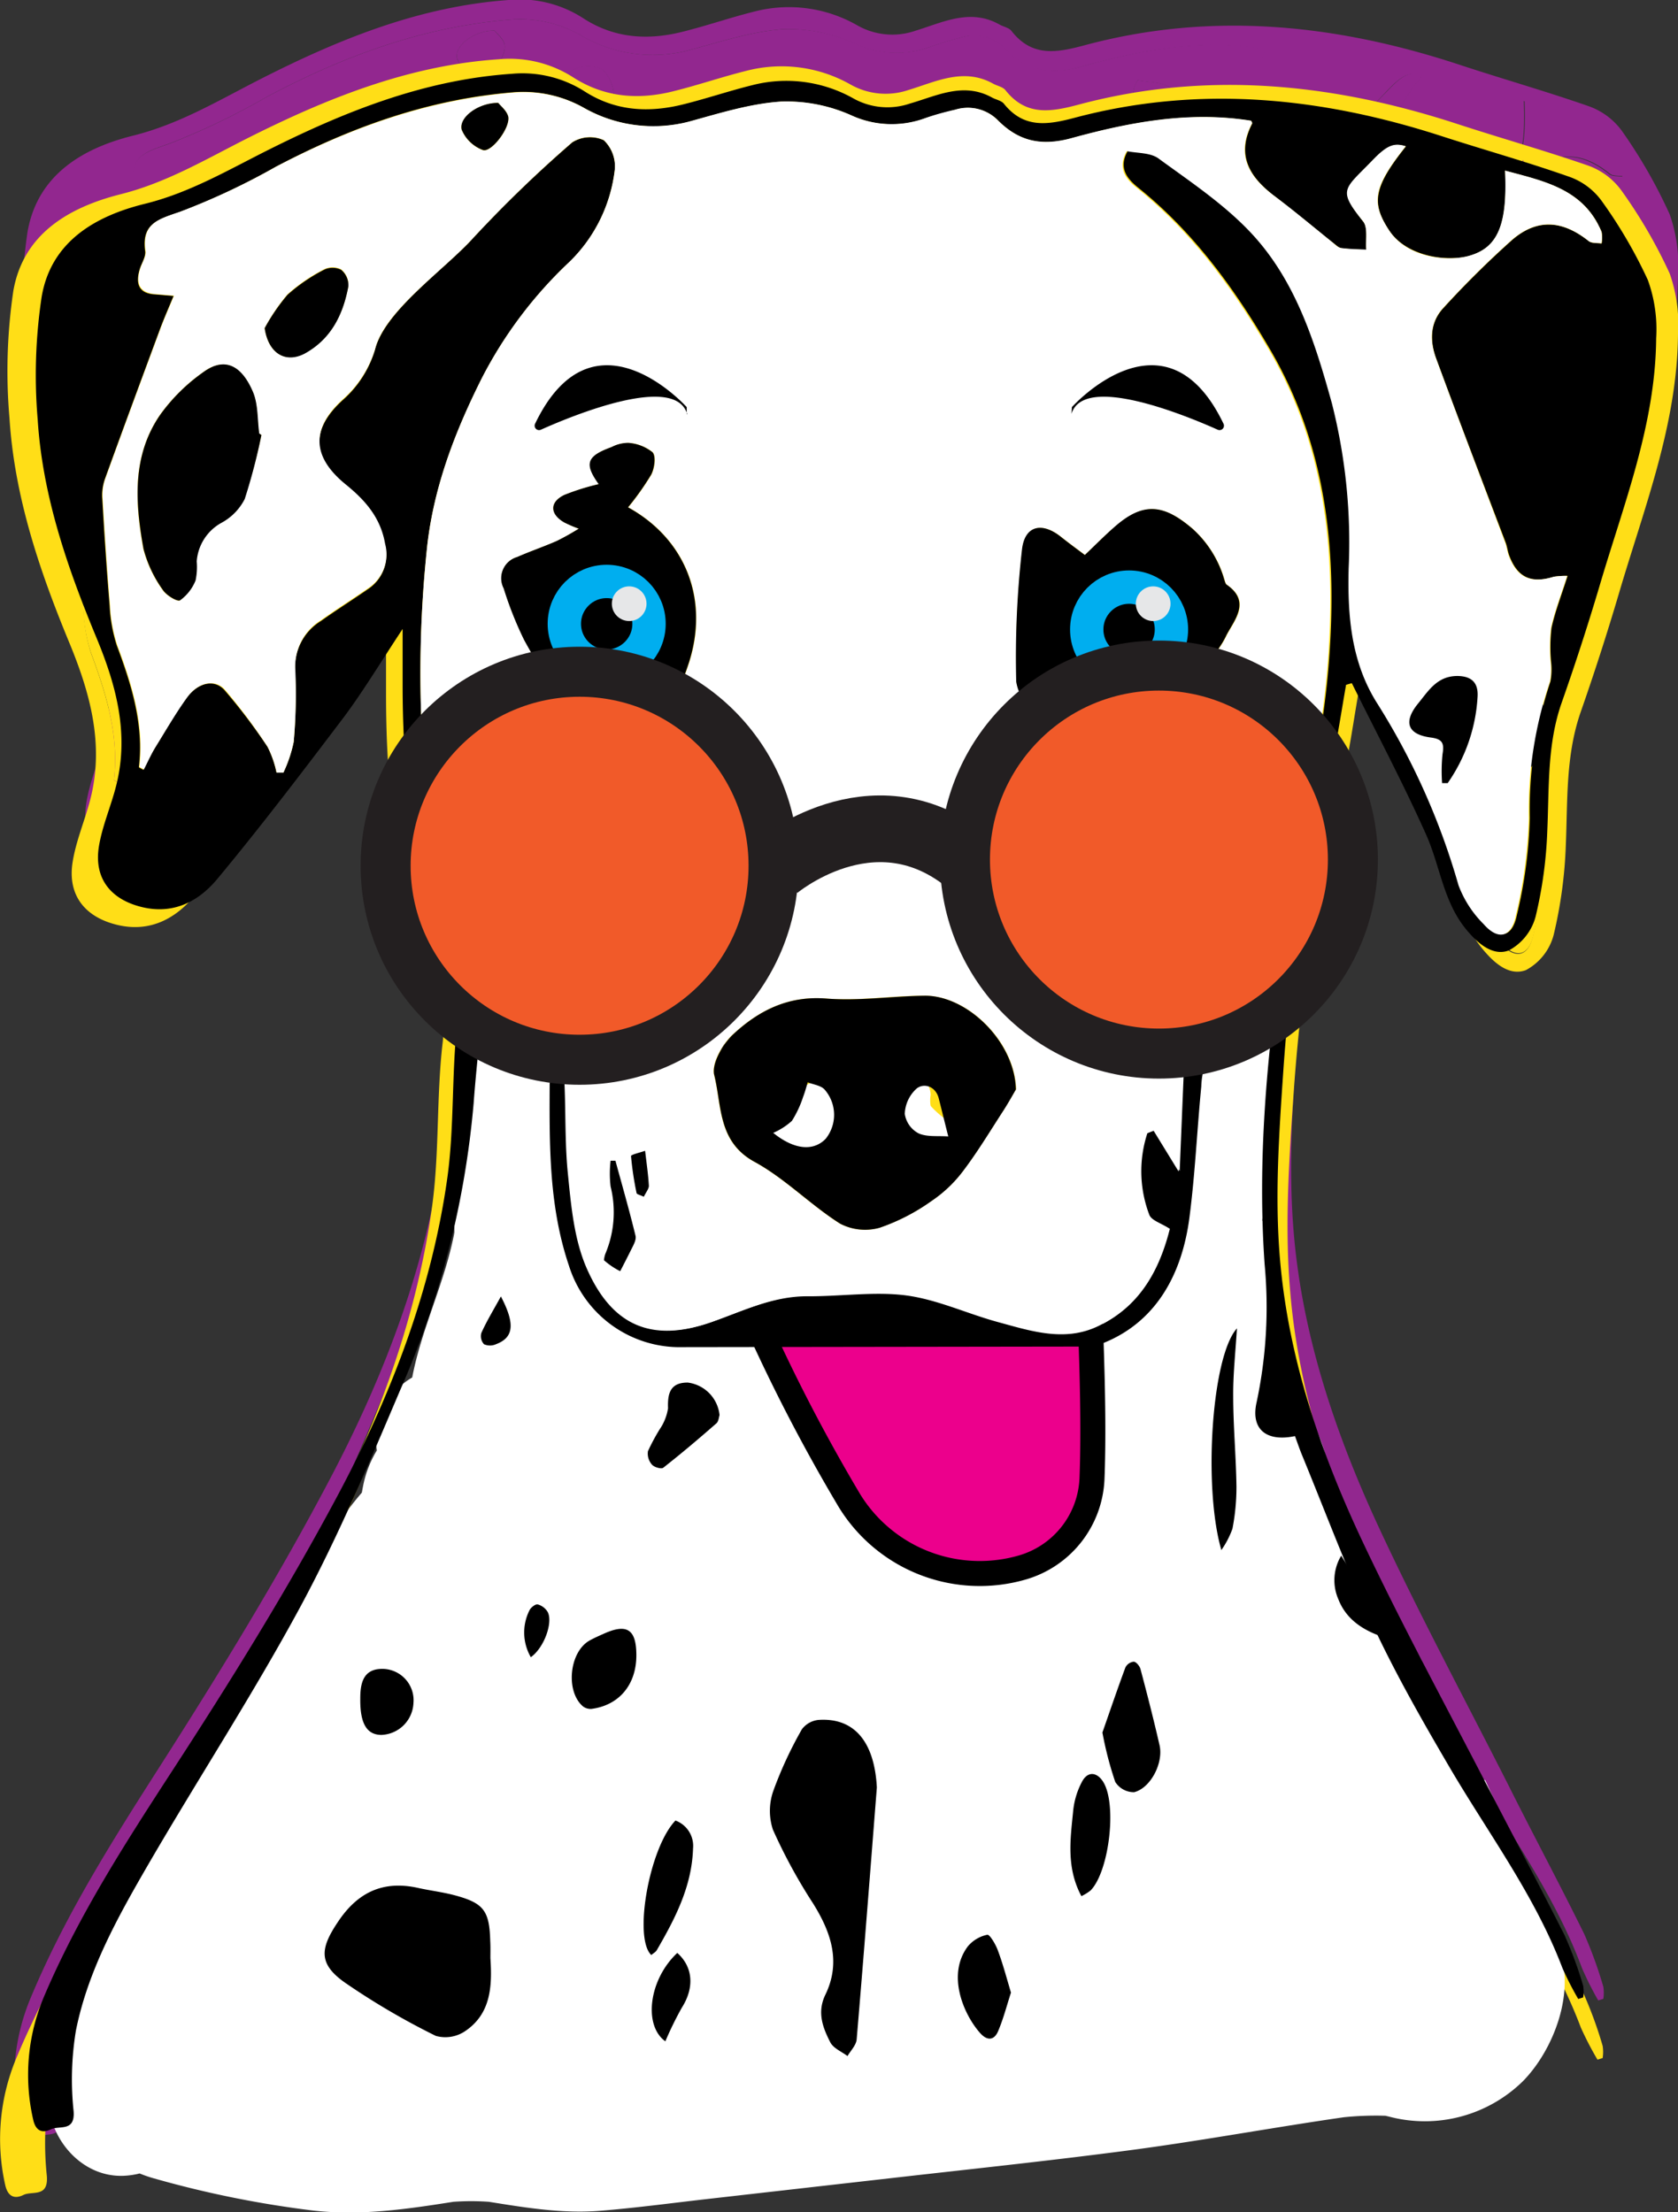 <svg xmlns="http://www.w3.org/2000/svg" viewBox="0 0 201.3 265.32"><rect x="0" y="0" width="201.3" height="265.32" fill="#333333" stroke="none"/><title>Asset 1</title><g id="Layer_2" data-name="Layer 2"><g id="Layer_9" data-name="Layer 9"><path d="M82,158.75c-6.4.21-11.89-3.89-14-10.16-2.46-7.4-2.39-15-2.36-22.65a4.62,4.62,0,0,0-2.36-4.54,53.63,53.63,0,0,1-5.87-4.86c-.38,4-.81,7.9-1.09,11.77a114.14,114.14,0,0,1-9,35.81c-3.8,9.1-7.59,18.24-12.2,26.92-5.85,11-12.61,21.55-18.8,32.4C12.64,229.9,9,236.51,7.57,243.92A37.59,37.59,0,0,0,7.29,254c.19,2.62-1.74,1.75-2.79,2.27s-1.87.2-2.17-1.22A25.35,25.35,0,0,1,3.65,239.7c4.16-10,9.88-19,15.67-28.06,7.14-11.18,14.1-22.54,20.28-34.28,6.54-12.42,11.57-25.6,13.5-39.67.9-6.49.5-13.16,1.27-19.67.69-5.94-1.66-11.06-3.38-16.31-2.69-8.23-3.34-16.65-3.36-25.2V69.2c-2.59,4-4.72,7.58-7.19,10.92C35.36,87,30.24,93.82,24.83,100.4c-2.18,2.66-5.2,4.39-9.06,3.49s-6.06-3.48-5.42-7.55c.41-2.59,1.49-5.06,2.13-7.62C14.12,82.14,12.41,76,9.94,70,6.4,61.36,3.43,52.52,2.85,43.13a66.27,66.27,0,0,1,.45-15.3C4.48,21,9.88,17.78,16,16.26c5.5-1.37,10.22-4.21,15.16-6.73C40.57,4.74,50.26.78,61,0a14,14,0,0,1,9,2.21c3.78,2.44,7.84,2.64,12,1.57,2.83-.71,5.61-1.67,8.44-2.38a16.51,16.51,0,0,1,12.37,1.62,8.48,8.48,0,0,0,7,.67c3.28-1,6.56-2.72,10.07-.76.48.28,1.15.38,1.46.78,2.45,3.14,5.38,2.63,8.73,1.73,15.21-4.1,30.19-2.56,45,2.32,5.18,1.71,10.44,3.2,15.58,5a8.38,8.38,0,0,1,3.92,2.94,60.81,60.81,0,0,1,5.73,10,18.29,18.29,0,0,1,1,7.22c-.08,10.9-4,20.93-7,31.17-1.4,4.78-2.93,9.52-4.55,14.22-1.79,5.21-1.54,10.6-1.77,16a54.11,54.11,0,0,1-1.43,10.7,6.74,6.74,0,0,1-3.31,4.25c-1.94.74-3.76-.83-5.17-2.56-2.86-3.48-3.24-8-5-11.89C170.25,88.42,167,82.22,164,75.94l-.7.22c-.56,3.19-1,6.39-1.69,9.56-1.05,4.94-2.57,9.8-3.31,14.79-1.18,7.84-2.16,15.73-2.69,23.64s-1.07,15.78-.42,23.57c1,12.25,4.9,23.91,10,35,4.9,10.6,10.44,20.89,15.72,31.31,3,6,6.18,11.92,9.14,17.94a50.58,50.58,0,0,1,2.29,6.32,4.74,4.74,0,0,1,0,1.46l-.61.19a39.79,39.79,0,0,1-1.94-3.86c-3.34-9-9-16.59-13.69-24.76-3.35-5.82-6.66-11.71-9.48-17.82-3.21-7-5.86-14.19-8.74-21.31-.32-.8-.59-1.62-.88-2.4-3.56.76-5.47-.89-4.69-4.27a57.86,57.86,0,0,0,1-17.13c-.88-12.87.25-25.7,2.06-38.45.1-.76.11-1.53.17-2.36-3.09,5-6.16,9.79-9,14.72a9.74,9.74,0,0,0-.93,3.92c-.52,5.44-.76,10.91-1.46,16.33-1,7.51-4.48,13.71-11.75,16.07M56.2,20.56a156.48,156.48,0,0,1,12.2-12,4,4,0,0,1,3.86-.27,4.54,4.54,0,0,1,1.35,3.72A19.19,19.19,0,0,1,68.08,23.5,53.06,53.06,0,0,0,57.3,38c-3.24,6.56-5.82,13.34-6.67,20.71A152.08,152.08,0,0,0,50.45,89a42.88,42.88,0,0,0,3.71,14.83v-3l.42-.08,7.88,12.43-.7.63a36.14,36.14,0,0,1-3.63-3.12,42.56,42.56,0,0,1-3-4.14c1.06,5.6,4.32,9.53,9.27,13.06-.26-1.33-.36-2-.52-2.68-.59-2.49-1.27-5-1.75-7.46-.09-.51.53-1.15.82-1.73.46.29,1.23.5,1.33.89,1.08,4.36,2.42,8.69,3,13.13.6,5,.22,10.08.71,15.08.39,4,.76,8.32,2.33,12,3.06,7.06,7.87,9.32,15.21,6.72,3.87-1.38,7.53-3.28,11.79-3.25,4.06,0,8.2-.64,12.18-.11s7.51,2.28,11.3,3.34c4,1.13,8.15,2.5,12.25.47,5.11-2.52,7.4-7.14,8.62-12-1.07-.72-2.27-1.07-2.53-1.77a15.49,15.49,0,0,1-.21-10.17l.88-.35,3,5.07c.34-8.54.67-16.6,1-25,3.76,1.11.66,4.69,2.91,6.64,2.13-4,4.51-7.75,6.24-11.81A104.79,104.79,0,0,0,161,74.24c1.17-13.95,0-27.49-7.11-39.89-4.37-7.58-9.4-14.62-16.23-20.19-1.24-1-2.43-2.39-1.19-4.56,1.3.28,2.87.18,3.84.89,3.75,2.76,7.65,5.44,10.87,8.77,5.82,6,8.28,13.9,10.44,21.86a71,71,0,0,1,2,20.52c-.13,5.92.3,11.71,3.56,16.93a87.86,87.86,0,0,1,9.92,22.59,13.76,13.76,0,0,0,3,4.82c1.79,2,3.4,1.71,4-1a59.6,59.6,0,0,0,1.59-12.14,50.92,50.92,0,0,1,2.6-17,8.13,8.13,0,0,0,.07-2.52,21.44,21.44,0,0,1,.06-4.17c.46-2.12,1.25-4.17,2-6.49a8.33,8.33,0,0,0-1.66.11c-2.81.88-4.48.1-5.5-2.64-.19-.52-.25-1.09-.44-1.61-2.83-7.66-5.7-15.3-8.48-23-.8-2.21-.77-4.52.94-6.34a113.26,113.26,0,0,1,8.39-8.44c3.11-2.7,6.18-2.43,9.37.15.37.3,1.05.21,1.58.3a3.68,3.68,0,0,0,0-1.44c-2.18-5.34-7-6.31-11.82-7.63.3,6.65-.85,9.5-4.24,10.57-2.62.83-7.79.22-10-3.14s-2-5.35,2-10.48c-1.44-.46-2.28-.17-4.22,1.89-3.29,3.5-4.11,3.49-1,7.47.62.78.29,2.33.4,3.52-1-.05-2.07-.06-3.09-.2-.35,0-.66-.41-1-.66-2.4-1.94-4.75-3.94-7.2-5.81-3.11-2.37-4.76-5.11-2.76-9.06.05-.09-.09-.28-.11-.33-7.55-1.24-14.86.16-22,2.16-3.65,1-6.43.44-9-2.18a5.12,5.12,0,0,0-5.25-1.37c-1.23.32-2.45.66-3.64,1.09a11.72,11.72,0,0,1-9.14-.35A19.34,19.34,0,0,0,94,3.5C90.23,3.76,86.47,5,82.74,6a17,17,0,0,1-13-1.72A14.67,14.67,0,0,0,61,2.37c-10.38.89-19.83,4.38-28.94,9.22a85.36,85.36,0,0,1-11.78,5.65c-2.64.92-4.72,1.42-4.25,4.87.09.71-.46,1.51-.68,2.28-.52,1.8-.12,3,2,3.18.67,0,1.34.11,2.18.18-.57,1.42-1.11,2.65-1.57,3.92q-3.46,9.45-6.86,18.93a6.06,6.06,0,0,0-.31,2.32c.26,4.48.54,9,.91,13.42a18.89,18.89,0,0,0,.88,4.94c1.8,4.91,3.33,9.84,2.71,15.19,0,.06.24.15.56.34.47-.93.88-1.87,1.4-2.75,1.26-2.12,2.47-4.29,3.9-6.29s3.43-2.35,4.66-.94a72.38,72.38,0,0,1,5.26,7,12.88,12.88,0,0,1,1.1,3.22l.84.06a16.63,16.63,0,0,0,1.25-3.85,65.38,65.38,0,0,0,.18-8.85,6.81,6.81,0,0,1,3.17-6.28c1.92-1.39,3.93-2.67,5.87-4s2.35-3.22,2-5.46c-.55-3.21-2.42-5.41-4.83-7.41-4.23-3.48-4.23-7-.33-10.62a13.67,13.67,0,0,0,3.93-6.28C45.37,29.61,52.72,24.47,56.2,20.56Z" style="fill:#92278f"/><path d="M105.74,213.63c-.81,10.47-1.6,20.94-2.47,31.4-.06.73-.74,1.41-1.13,2.11-.71-.56-1.72-1-2.1-1.71-.93-1.85-1.66-3.75-.61-6,1.94-4.06.71-7.74-1.5-11.35A67.91,67.91,0,0,1,93,218.91a7.56,7.56,0,0,1,.07-4.88,49.49,49.49,0,0,1,3.49-7.63,2.88,2.88,0,0,1,2.07-1.16C103.05,204.94,105.46,208,105.74,213.63Z" style="fill:#92278f"/><path d="M58.36,234.91c.23,3.46.08,6.9-3,9.08-.94.65-2.73,1.08-3.63.61a89.27,89.27,0,0,1-11.17-6.67c-3.17-2.28-3-4.15-.87-7.48,2.42-3.73,5.55-5.27,9.86-4.3,1.46.33,3,.51,4.4.9,3.65,1,4.36,1.92,4.46,5.69C58.38,233.46,58.36,234.19,58.36,234.91Z" style="fill:#92278f"/><path d="M133.41,206.79c.84-2.46,1.78-5.29,2.8-8.09a1.31,1.31,0,0,1,1-.74c.32,0,.74.54.84.92.82,3.16,1.63,6.33,2.34,9.52.49,2.19-1.09,5.31-3.11,5.82A2.7,2.7,0,0,1,135,213,45.14,45.14,0,0,1,133.41,206.79Z" style="fill:#92278f"/><path d="M149.89,156.42c-.18,3.14-.47,5.77-.46,8.4,0,3.77.36,7.53.41,11.3a28.32,28.32,0,0,1-.49,5.27,11.63,11.63,0,0,1-1.37,2.66C145.74,176.19,146.8,159.87,149.89,156.42Z" style="fill:#92278f"/><path d="M78.09,234.51c-2.21-2.12-.25-13.36,3-16.76a3.39,3.39,0,0,1,2.16,3.49C83.06,226,81,230,78.76,233.92A2.93,2.93,0,0,1,78.09,234.51Z" style="fill:#92278f"/><path d="M122.19,239.17c-.52,1.62-.93,3.26-1.58,4.8-.47,1.12-1.3,1.25-2.19.25-2-2.24-4.17-7.21-1.53-10.82a4.28,4.28,0,0,1,2.4-1.45c.29-.07,1,1.19,1.28,1.93C121.19,235.59,121.65,237.36,122.19,239.17Z" style="fill:#92278f"/><path d="M76.25,197.15c0,3.68-2.11,6.26-5.51,6.69a1.54,1.54,0,0,1-1.06-.3c-2.16-1.85-1.7-6.74.76-8.19a17.88,17.88,0,0,1,1.7-.84C75.09,193.15,76.25,193.9,76.25,197.15Z" style="fill:#92278f"/><path d="M130.82,227.19c-1.86-3.55-1.35-7.06-1-10.51a10,10,0,0,1,1.13-3.82c.71-1.31,1.85-1.13,2.59.11,1.69,2.82.7,11.14-1.57,13.52A6.48,6.48,0,0,1,130.82,227.19Z" style="fill:#92278f"/><path d="M86.45,167.23c-.07.22-.1.82-.41,1.09-2.12,1.89-4.27,3.74-6.49,5.51-.24.19-1.13-.08-1.4-.4a2.16,2.16,0,0,1-.47-1.67A24.64,24.64,0,0,1,79.12,169a6.32,6.32,0,0,0,1-2.62c-.08-1.89.3-3.2,2.42-3.2A4.5,4.5,0,0,1,86.45,167.23Z" style="fill:#92278f"/><path d="M48.93,203.11a4.16,4.16,0,0,1-3.92,4c-1.81,0-2.65-1.42-2.61-4.54,0-1.78.31-3.56,2.44-3.69C47.29,198.72,49,200.63,48.93,203.11Z" style="fill:#92278f"/><path d="M79.82,245.27c-2.71-2-2.09-7.67,1.45-11,2,1.78,2.11,4.35.56,6.83A42,42,0,0,0,79.82,245.27Z" style="fill:#92278f"/><path d="M168,195c-2.47-.82-4.67-2.16-5.67-4.76a6,6,0,0,1,.35-5.45l5.8,9.66Z" style="fill:#92278f"/><path d="M63.32,197.39a6.2,6.2,0,0,1-.18-5.82c.16-.36.75-.82,1-.75a2,2,0,0,1,1.22,1C66.05,193.08,65,196.2,63.32,197.39Z" style="fill:#92278f"/><path d="M59.65,152.44c1.81,3.51,1.51,5.14-.61,5.95a1.78,1.78,0,0,1-1.47,0,1.51,1.51,0,0,1-.33-1.39C57.87,155.57,58.65,154.27,59.65,152.44Z" style="fill:#92278f"/><path d="M44.19,34.36a13.67,13.67,0,0,1-3.93,6.28c-3.9,3.59-3.9,7.14.33,10.62,2.41,2,4.28,4.2,4.83,7.41.38,2.24-.09,4.12-2,5.46s-4,2.65-5.87,4a6.81,6.81,0,0,0-3.17,6.28,65.38,65.38,0,0,1-.18,8.85A16.63,16.63,0,0,1,33,87.15l-.84-.06A12.88,12.88,0,0,0,31,83.87a72.38,72.38,0,0,0-5.26-7c-1.23-1.41-3.29-1-4.66.94s-2.64,4.17-3.9,6.29c-.52.88-.93,1.82-1.4,2.75-.32-.19-.56-.28-.56-.34.62-5.35-.91-10.28-2.71-15.19a18.89,18.89,0,0,1-.88-4.94c-.37-4.46-.65-8.94-.91-13.42a6.06,6.06,0,0,1,.31-2.32q3.39-9.48,6.86-18.93c.46-1.27,1-2.5,1.57-3.92-.84-.07-1.51-.14-2.18-.18-2.09-.15-2.49-1.38-2-3.18.22-.77.77-1.57.68-2.28-.47-3.45,1.61-3.95,4.25-4.87a85.36,85.36,0,0,0,11.78-5.65C41.17,6.75,50.62,3.26,61,2.37a14.67,14.67,0,0,1,8.76,1.9A17,17,0,0,0,82.74,6C86.47,5,90.23,3.76,94,3.5a19.34,19.34,0,0,1,8.59,1.71,11.72,11.72,0,0,0,9.14.35c1.19-.43,2.41-.77,3.64-1.09a5.12,5.12,0,0,1,5.25,1.37C123.24,8.46,126,9,129.67,8c7.15-2,14.46-3.4,22-2.16,0,0,.16.24.11.33-2,4-.35,6.69,2.76,9.06,2.45,1.87,4.8,3.87,7.2,5.81.31.25.62.61,1,.66,1,.14,2.06.15,3.09.2-.11-1.19.22-2.74-.4-3.52-3.14-4-2.32-4,1-7.47,1.94-2.06,2.78-2.35,4.22-1.89-4,5.13-4.28,7-2,10.48s7.36,4,10,3.14c3.39-1.07,4.54-3.92,4.24-10.57,4.81,1.32,9.64,2.29,11.82,7.63a3.68,3.68,0,0,1,0,1.44c-.53-.09-1.21,0-1.58-.3-3.19-2.58-6.26-2.85-9.37-.15a113.26,113.26,0,0,0-8.39,8.44c-1.71,1.82-1.74,4.13-.94,6.34,2.78,7.68,5.65,15.32,8.48,23,.19.52.25,1.09.44,1.61,1,2.74,2.69,3.52,5.5,2.64a8.33,8.33,0,0,1,1.66-.11c-.73,2.32-1.52,4.37-2,6.49a21.44,21.44,0,0,0-.06,4.17,8.13,8.13,0,0,1-.07,2.52,50.92,50.92,0,0,0-2.6,17A59.6,59.6,0,0,1,184.11,105c-.56,2.72-2.17,3.06-4,1a13.76,13.76,0,0,1-3-4.82,87.86,87.86,0,0,0-9.92-22.59c-3.26-5.22-3.69-11-3.56-16.93a71,71,0,0,0-2-20.52c-2.16-8-4.62-15.83-10.44-21.86-3.22-3.33-7.12-6-10.87-8.77-1-.71-2.54-.61-3.84-.89-1.24,2.17-.05,3.55,1.19,4.56,6.83,5.57,11.86,12.61,16.23,20.19,7.13,12.4,8.28,25.94,7.11,39.89A104.79,104.79,0,0,1,153,106.58c-1.73,4.06-4.11,7.83-6.24,11.81-2.25-2,.85-5.53-2.91-6.64-.34,8.42-.67,16.48-1,25l-3-5.07-.88.35a15.49,15.49,0,0,0,.21,10.17c.26.7,1.46,1.05,2.53,1.77-1.22,4.9-3.51,9.52-8.62,12-4.1,2-8.22.66-12.25-.47-3.79-1.06-7.46-2.82-11.3-3.34s-8.12.14-12.18.11c-4.26,0-7.92,1.87-11.79,3.25-7.34,2.6-12.15.34-15.21-6.72-1.57-3.64-1.94-7.92-2.33-12-.49-5-.11-10.1-.71-15.08-.54-4.44-1.88-8.77-3-13.13-.1-.39-.87-.6-1.33-.89-.29.58-.91,1.22-.82,1.73.48,2.5,1.16,5,1.75,7.46.16.67.26,1.35.52,2.68-5-3.53-8.21-7.46-9.27-13.06a42.56,42.56,0,0,0,3,4.14,36.14,36.14,0,0,0,3.63,3.12l.7-.63-7.88-12.43-.42.08v3A42.88,42.88,0,0,1,50.45,89a152.08,152.08,0,0,1,.18-30.32c.85-7.37,3.43-14.15,6.67-20.71A53.06,53.06,0,0,1,68.08,23.5a19.19,19.19,0,0,0,5.53-11.45,4.54,4.54,0,0,0-1.35-3.72,4,4,0,0,0-3.86.27,156.48,156.48,0,0,0-12.2,12C52.72,24.47,45.37,29.61,44.19,34.36Zm78.61,92.28c-.15-6-6-11.74-11.2-11.68-4,0-8.06.67-12,.35-4.72-.39-8.36,1.53-11.52,4.54-1.25,1.2-2.58,3.58-2.23,5,.93,3.81.43,8.29,4.93,10.79,3.75,2.09,6.85,5.35,10.48,7.7a6.46,6.46,0,0,0,4.87.52,24.33,24.33,0,0,0,6.36-3.33,16.07,16.07,0,0,0,3.84-3.7c1.8-2.43,3.36-5,5-7.6C121.94,128.21,122.52,127.12,122.8,126.64ZM131.24,60c-.94-.72-2-1.47-2.94-2.26-2.33-1.88-4.43-1.4-4.77,1.61a125.53,125.53,0,0,0-.7,16.45,5.58,5.58,0,0,0,3,4.11c1.06.41,3-1,4.31-2,1.71-1.36,3.28-2.48,5.58-1.72a20.55,20.55,0,0,0,3.46.76c1.72.24,3.52.64,4.86-1,1.55-1.91,3.45-3.66,4.49-5.83.9-1.88,3.21-4.26.11-6.43-.17-.11-.23-.41-.31-.64a13.52,13.52,0,0,0-3.89-6.34c-3.42-3-5.91-3.41-9.35-.42C133.82,57.45,132.63,58.69,131.24,60ZM69.19,56.74a29.48,29.48,0,0,1-2.69,1.55c-1.6.71-3.24,1.28-4.83,2A2.77,2.77,0,0,0,60,64.18a48.21,48.21,0,0,0,2.52,6.45,118.4,118.4,0,0,0,7.55,12.15c2.79,3.79,6.29,3.5,8.7-.58a42,42,0,0,0,4-8.89c2.44-7.9-.52-15.32-7.5-19.23A34.13,34.13,0,0,0,78.1,50c.41-.79.61-2.28.17-2.8a5.22,5.22,0,0,0-3-1.17,4.46,4.46,0,0,0-2,.51c-3.06,1.15-3.39,2.08-1.58,4.63a29,29,0,0,0-4.23,1.35c-1.85.89-1.81,2.34,0,3.42A18.54,18.54,0,0,0,69.19,56.74ZM30.28,45.07l-.3-.16c-.23-1.74-.12-3.63-.78-5.19-1.42-3.39-3.52-4.32-6-2.48a22.56,22.56,0,0,0-5.33,5.35c-3.46,5.13-3,11-2,16.71a15.46,15.46,0,0,0,2.35,5.09c.41.68,1.8,1.53,2.14,1.32a5.61,5.61,0,0,0,1.86-2.51,7.71,7.71,0,0,0,.15-2.38A6,6,0,0,1,25.39,56a7,7,0,0,0,2.82-3A73.36,73.36,0,0,0,30.28,45.07Zm.4-13.32c.45,3.12,2.52,4.42,4.9,3.1C38.84,33,40.3,30,40.94,26.48a2.53,2.53,0,0,0-.89-2,2.33,2.33,0,0,0-2.09,0,20.69,20.69,0,0,0-4.48,3.13A24.13,24.13,0,0,0,30.68,31.75ZM175,88.45l.68,0a21.23,21.23,0,0,0,3.66-10.65c.13-1.71-.57-2.68-2.47-2.71-2.48,0-3.53,1.83-4.81,3.42-1.85,2.3-1.33,3.86,1.54,4.25,1.43.19,1.67.7,1.44,2A20.7,20.7,0,0,0,175,88.45ZM139.63,86a49.49,49.49,0,0,0-3.23-6.13c-1-1.35-2.69-.87-2.69.71a24,24,0,0,0,1.13,7.08c.3,1,1.82,1.51,2.78,2.25ZM72.51,151.54l.68-.13c.81-1.6,1.65-3.19,2.43-4.81.26-.55.66-1.22.53-1.73-.74-3.13-1.62-6.24-2.46-9.35l-.59,0a13.74,13.74,0,0,0,0,3.21,13.53,13.53,0,0,1-.65,8.4C72,148.38,72.48,150.05,72.51,151.54Zm50.57-50c-1.2,3.9,1.81,11.6,4.81,12.3C127.35,109.27,126.76,104.92,123.08,101.51ZM59.32,3.67c-2.45,0-4.86,1.83-4.48,3.36a4.56,4.56,0,0,0,2.57,2.51c1,.41,3.41-2.75,3.13-4.17C60.4,4.63,59.59,4,59.32,3.67ZM81,95.28c-1.54,2-2.06,5.11-.92,6.82.28.42,1.62.71,1.83.47C83.45,100.87,82.86,96.76,81,95.28Zm1.5,17.46c-2.58,1.51-3.92,7.09-2.59,10C81.84,119.63,82.38,116.51,82.54,112.74ZM77.19,140c.27-.57.65-1,.62-1.4-.08-1.45-.29-2.9-.46-4.34-.6.22-1.74.48-1.73.66a40.69,40.69,0,0,0,.68,4.63C76.33,139.71,76.7,139.78,77.19,140Zm9-27.89.85.49L88.85,109c-.42-.21-.95-.71-1.25-.59C85.75,109.07,85.94,110.61,86.19,112.13Z" style="fill:#92278f"/><path d="M122.8,126.64c-.28.48-.86,1.57-1.52,2.6-1.63,2.56-3.19,5.17-5,7.6a16.07,16.07,0,0,1-3.84,3.7,24.33,24.33,0,0,1-6.36,3.33,6.46,6.46,0,0,1-4.87-.52c-3.63-2.35-6.73-5.61-10.48-7.7-4.5-2.5-4-7-4.93-10.79-.35-1.43,1-3.81,2.23-5,3.16-3,6.8-4.93,11.52-4.54,4,.32,8-.31,12-.35C116.82,114.9,122.65,120.65,122.8,126.64ZM93,132.05c2.6,2.13,4.95,2.31,6.44.72a4.82,4.82,0,0,0-.17-6.14c-.46-.5-1.33-.6-2-.88-.18.6-.33,1.22-.56,1.8a13.94,13.94,0,0,1-1.37,3A8.6,8.6,0,0,1,93,132.05Zm21.48.44c-.47-1.92-.81-3.34-1.17-4.76s-1.73-1.94-2.68-1.24a4.51,4.51,0,0,0-1.48,3.19,3.29,3.29,0,0,0,1.69,2.43C111.92,132.59,113.26,132.39,114.52,132.49Z" style="fill:#92278f"/><path d="M131.24,60c1.39-1.33,2.58-2.57,3.86-3.69,3.44-3,5.93-2.55,9.35.42a13.52,13.52,0,0,1,3.89,6.34c.08.23.14.53.31.64,3.1,2.17.79,4.55-.11,6.43-1,2.17-2.94,3.92-4.49,5.83-1.34,1.64-3.14,1.24-4.86,1a20.55,20.55,0,0,1-3.46-.76c-2.3-.76-3.87.36-5.58,1.72-1.26,1-3.25,2.39-4.31,2a5.58,5.58,0,0,1-3-4.11,125.53,125.53,0,0,1,.7-16.45c.34-3,2.44-3.49,4.77-1.61C129.28,58.55,130.3,59.3,131.24,60Z" style="fill:#92278f"/><path d="M69.19,56.74A18.54,18.54,0,0,1,67.4,56c-1.76-1.08-1.8-2.53,0-3.42a29,29,0,0,1,4.23-1.35c-1.81-2.55-1.48-3.48,1.58-4.63a4.46,4.46,0,0,1,2-.51,5.22,5.22,0,0,1,3,1.17c.44.52.24,2-.17,2.8a34.13,34.13,0,0,1-2.84,4.06c7,3.91,9.94,11.33,7.5,19.23a42,42,0,0,1-4,8.89c-2.41,4.08-5.91,4.37-8.7.58a118.4,118.4,0,0,1-7.55-12.15A48.21,48.21,0,0,1,60,64.18a2.77,2.77,0,0,1,1.66-3.91c1.59-.7,3.23-1.27,4.83-2A29.48,29.48,0,0,0,69.19,56.74Z" style="fill:#92278f"/><path d="M30.28,45.07a73.36,73.36,0,0,1-2.07,8,7,7,0,0,1-2.82,3,6,6,0,0,0-3.06,4.83,7.71,7.71,0,0,1-.15,2.38,5.61,5.61,0,0,1-1.86,2.51c-.34.21-1.73-.64-2.14-1.32a15.46,15.46,0,0,1-2.35-5.09c-1-5.73-1.45-11.58,2-16.71a22.56,22.56,0,0,1,5.33-5.35c2.51-1.84,4.61-.91,6,2.48.66,1.56.55,3.45.78,5.19Z" style="fill:#92278f"/><path d="M30.68,31.75a24.13,24.13,0,0,1,2.8-4.15A20.69,20.69,0,0,1,38,24.47a2.33,2.33,0,0,1,2.09,0,2.53,2.53,0,0,1,.89,2C40.3,30,38.84,33,35.58,34.85,33.2,36.17,31.13,34.87,30.68,31.75Z" style="fill:#92278f"/><path d="M59.32,3.67c.27.36,1.08,1,1.22,1.7.28,1.42-2.12,4.58-3.13,4.17A4.56,4.56,0,0,1,54.84,7C54.46,5.5,56.87,3.65,59.32,3.67Z" style="fill:#92278f"/><path d="M80.93,165.82a14.37,14.37,0,0,1-14.09-10.16c-2.48-7.41-2.41-15-2.38-22.66a4.62,4.62,0,0,0-2.38-4.54,52.14,52.14,0,0,1-5.92-4.86c-.38,4-.82,7.9-1.1,11.77A113.39,113.39,0,0,1,46,171.18c-3.82,9.1-7.65,18.25-12.29,26.93-5.9,11-12.73,21.54-19,32.39C11,237,7.38,243.57,5.9,251A37.59,37.59,0,0,0,5.62,261c.2,2.62-1.75,1.75-2.81,2.27s-1.88.21-2.19-1.22A25.13,25.13,0,0,1,2,246.76c4.19-10,10-19,15.8-28.06C25,207.52,32,196.17,38.21,184.42c6.59-12.42,11.67-25.6,13.62-39.67.9-6.49.51-13.15,1.27-19.67.7-5.94-1.67-11-3.4-16.31-2.72-8.23-3.37-16.65-3.39-25.2V76.26c-2.61,4-4.76,7.58-7.25,10.92-5.12,6.86-10.28,13.7-15.74,20.28-2.2,2.66-5.25,4.39-9.14,3.5s-6.11-3.49-5.47-7.55c.41-2.59,1.5-5.07,2.15-7.63,1.65-6.58-.07-12.71-2.56-18.73C4.73,68.42,1.74,59.58,1.14,50.19a65.72,65.72,0,0,1,.46-15.3c1.19-6.83,6.64-10,12.78-11.57,5.54-1.37,10.3-4.21,15.29-6.73C39.19,11.8,49,7.84,59.81,7.11a14.11,14.11,0,0,1,9,2.2C72.65,11.75,76.75,12,81,10.89c2.86-.72,5.66-1.68,8.52-2.39A16.77,16.77,0,0,1,102,10.12a8.56,8.56,0,0,0,7,.67c3.3-1,6.61-2.72,10.15-.75.49.27,1.16.38,1.47.78,2.48,3.13,5.43,2.62,8.81,1.72,15.34-4.09,30.45-2.55,45.37,2.32,5.23,1.71,10.53,3.2,15.72,5a8.48,8.48,0,0,1,4,3,59.87,59.87,0,0,1,5.78,9.94,18.16,18.16,0,0,1,1,7.23c-.08,10.89-4.08,20.92-7.09,31.16q-2.12,7.17-4.59,14.23c-1.81,5.21-1.55,10.59-1.78,16a54.14,54.14,0,0,1-1.45,10.69,6.72,6.72,0,0,1-3.34,4.25c-2,.74-3.79-.83-5.21-2.55-2.89-3.49-3.27-8-5-11.89-2.84-6.39-6.1-12.59-9.19-18.88l-.71.22c-.56,3.19-1,6.4-1.7,9.56-1.06,4.94-2.59,9.8-3.34,14.79-1.19,7.84-2.18,15.74-2.72,23.64s-1.08,15.78-.41,23.57c1,12.25,4.94,23.91,10.11,35,4.94,10.6,10.53,20.9,15.86,31.31,3.06,6,6.23,11.92,9.21,17.94a49.12,49.12,0,0,1,2.31,6.32,4.73,4.73,0,0,1,0,1.46l-.62.19a38.85,38.85,0,0,1-2-3.86c-3.37-8.95-9.05-16.59-13.8-24.76-3.39-5.82-6.73-11.71-9.57-17.81-3.24-7-5.91-14.2-8.81-21.32-.33-.8-.6-1.62-.89-2.4-3.59.76-5.51-.89-4.73-4.27a57.53,57.53,0,0,0,1-17.13c-.89-12.87.25-25.69,2.07-38.45.11-.76.12-1.53.17-2.36-3.11,5-6.21,9.8-9.12,14.72a9.66,9.66,0,0,0-.94,3.92c-.53,5.44-.77,10.91-1.47,16.33-1,7.51-4.52,13.71-11.85,16.08M55,27.62a156.19,156.19,0,0,1,12.31-12,4.08,4.08,0,0,1,3.89-.27,4.49,4.49,0,0,1,1.36,3.72,19.11,19.11,0,0,1-5.57,11.45A53,53,0,0,0,56.06,45.07c-3.26,6.57-5.87,13.34-6.72,20.71a150.6,150.6,0,0,0-.18,30.32,42.63,42.63,0,0,0,3.73,14.83v-3l.43-.08,8,12.43-.7.63a34.39,34.39,0,0,1-3.66-3.12,41.63,41.63,0,0,1-3-4.14c1.07,5.6,4.35,9.53,9.35,13.06-.26-1.32-.37-2-.53-2.68-.6-2.48-1.28-5-1.76-7.46-.1-.51.53-1.15.82-1.73.47.29,1.24.5,1.34.89,1.09,4.36,2.44,8.69,3,13.13.61,5,.22,10.08.72,15.08.39,4,.76,8.33,2.35,12,3.08,7.06,7.93,9.31,15.34,6.71,3.9-1.37,7.59-3.28,11.88-3.25,4.11,0,8.27-.64,12.29-.1s7.58,2.27,11.4,3.33c4.06,1.13,8.21,2.5,12.35.47,5.16-2.52,7.47-7.14,8.7-12-1.08-.72-2.29-1.06-2.55-1.77a15.37,15.37,0,0,1-.22-10.17l.89-.35,3,5.07c.34-8.54.67-16.6,1-25,3.8,1.11.67,4.69,2.94,6.64,2.15-4,4.55-7.75,6.29-11.81a103.78,103.78,0,0,0,8.12-32.34c1.18-13.94,0-27.48-7.17-39.88-4.4-7.59-9.47-14.63-16.37-20.2-1.24-1-2.45-2.39-1.2-4.56,1.32.28,2.89.18,3.88.9,3.78,2.75,7.72,5.43,11,8.76,5.87,6,8.35,13.9,10.53,21.87a70.55,70.55,0,0,1,2,20.51c-.14,5.92.3,11.71,3.59,16.93a87.55,87.55,0,0,1,10,22.59,13.7,13.7,0,0,0,3,4.82c1.81,2,3.43,1.71,4-1a59.5,59.5,0,0,0,1.59-12.13,50.71,50.71,0,0,1,2.63-17.05,8.13,8.13,0,0,0,.07-2.52,20.69,20.69,0,0,1,.06-4.17c.46-2.12,1.26-4.17,2-6.49a9.33,9.33,0,0,0-1.67.11c-2.83.88-4.51.11-5.54-2.63-.2-.52-.25-1.1-.45-1.62-2.85-7.66-5.75-15.3-8.55-23-.81-2.21-.78-4.51,1-6.34a118,118,0,0,1,8.45-8.44c3.15-2.7,6.24-2.43,9.46.15.37.31,1.06.22,1.6.31a3.93,3.93,0,0,0,0-1.45c-2.2-5.34-7.08-6.31-11.93-7.63.3,6.65-.86,9.51-4.28,10.57-2.64.83-7.86.22-10.06-3.14s-2-5.35,2-10.48c-1.44-.45-2.3-.17-4.25,1.89-3.32,3.51-4.15,3.5-1,7.47.63.78.3,2.33.4,3.53-1-.06-2.08-.07-3.11-.21-.35,0-.67-.41-1-.66-2.42-1.94-4.79-3.94-7.26-5.81-3.14-2.37-4.8-5.11-2.78-9.06,0-.09-.1-.28-.12-.33-7.61-1.24-15,.16-22.19,2.16-3.68,1-6.49.44-9.09-2.18a5.2,5.2,0,0,0-5.3-1.37c-1.23.32-2.47.66-3.67,1.09a11.92,11.92,0,0,1-9.22-.35,19.64,19.64,0,0,0-8.66-1.71c-3.84.26-7.64,1.47-11.4,2.49a17.32,17.32,0,0,1-13.09-1.72,15,15,0,0,0-8.83-1.9c-10.47.89-20,4.38-29.19,9.23A87.64,87.64,0,0,1,18.73,24.3c-2.67.92-4.77,1.42-4.29,4.87.09.71-.47,1.51-.69,2.28-.52,1.81-.12,3,2,3.18.68,0,1.36.11,2.2.19-.58,1.42-1.12,2.65-1.59,3.91C14,45,11.71,51.34,9.44,57.67A6,6,0,0,0,9.12,60c.26,4.48.55,9,.92,13.43a18.9,18.9,0,0,0,.89,4.93c1.82,4.91,3.36,9.84,2.74,15.19,0,.06.23.15.56.34.47-.93.89-1.87,1.41-2.75,1.27-2.12,2.49-4.28,3.93-6.28s3.47-2.36,4.7-1a72.87,72.87,0,0,1,5.31,7,13.3,13.3,0,0,1,1.11,3.22l.85.06a17,17,0,0,0,1.26-3.85A67.06,67.06,0,0,0,33,81.51a6.81,6.81,0,0,1,3.19-6.28c1.94-1.39,4-2.66,5.92-4s2.37-3.22,2-5.45c-.55-3.21-2.43-5.41-4.87-7.41-4.26-3.49-4.27-7-.33-10.63a13.67,13.67,0,0,0,4-6.28C44,36.67,51.44,31.53,55,27.62Z" style="fill:#ffde17"/><path d="M104.92,220.69c-.81,10.47-1.61,20.94-2.49,31.4-.06.73-.74,1.41-1.14,2.11-.72-.56-1.74-1-2.11-1.71-1-1.85-1.68-3.75-.62-6,2-4.07.71-7.75-1.52-11.35a68.88,68.88,0,0,1-5-9.22,7.5,7.5,0,0,1,.07-4.88,50.08,50.08,0,0,1,3.52-7.63,2.91,2.91,0,0,1,2.09-1.16C102.2,212,104.64,215,104.92,220.69Z" style="fill:#ffde17"/><path d="M57.14,242c.22,3.46.07,6.9-3.08,9.08-1,.66-2.76,1.08-3.66.61A89.67,89.67,0,0,1,39.13,245c-3.2-2.29-3.05-4.15-.87-7.49,2.43-3.72,5.59-5.27,9.93-4.29,1.48.33,3,.5,4.44.89,3.68,1,4.4,1.92,4.5,5.69C57.15,240.53,57.14,241.25,57.14,242Z" style="fill:#ffde17"/><path d="M132.82,213.85c.85-2.46,1.8-5.29,2.83-8.09a1.32,1.32,0,0,1,1-.74c.32,0,.75.55.85.93.83,3.16,1.64,6.32,2.36,9.51.49,2.19-1.1,5.31-3.14,5.82a2.73,2.73,0,0,1-2.35-1.27A46.37,46.37,0,0,1,132.82,213.85Z" style="fill:#ffde17"/><path d="M149.45,163.48c-.18,3.15-.48,5.78-.46,8.4,0,3.77.36,7.54.41,11.3a27.43,27.43,0,0,1-.5,5.27,11.63,11.63,0,0,1-1.37,2.66C145.27,183.25,146.33,166.94,149.45,163.48Z" style="fill:#ffde17"/><path d="M77,241.57c-2.22-2.12-.24-13.36,3-16.76a3.4,3.4,0,0,1,2.17,3.5C82.05,233,80,237,77.71,241A3,3,0,0,1,77,241.57Z" style="fill:#ffde17"/><path d="M121.51,246.23c-.53,1.62-.94,3.26-1.59,4.8-.48,1.12-1.31,1.26-2.21.25-2-2.23-4.21-7.21-1.54-10.81a4.23,4.23,0,0,1,2.42-1.46c.29-.06,1,1.19,1.29,1.93C120.5,242.65,121,244.42,121.51,246.23Z" style="fill:#ffde17"/><path d="M75.18,204.22c0,3.67-2.13,6.25-5.56,6.68a1.47,1.47,0,0,1-1.07-.3c-2.18-1.85-1.72-6.74.77-8.19a16.94,16.94,0,0,1,1.71-.84C74,200.21,75.18,201,75.18,204.22Z" style="fill:#ffde17"/><path d="M130.22,234.25c-1.88-3.54-1.37-7.06-1.06-10.51a9.83,9.83,0,0,1,1.13-3.82c.73-1.31,1.87-1.12,2.62.11,1.7,2.82.7,11.14-1.58,13.53A7.38,7.38,0,0,1,130.22,234.25Z" style="fill:#ffde17"/><path d="M85.47,174.29c-.08.23-.11.82-.42,1.09-2.13,1.89-4.31,3.74-6.55,5.51-.24.19-1.13-.07-1.4-.4a2.08,2.08,0,0,1-.48-1.66,24,24,0,0,1,1.45-2.74,6.29,6.29,0,0,0,1-2.62c-.08-1.89.3-3.2,2.44-3.2A4.54,4.54,0,0,1,85.47,174.29Z" style="fill:#ffde17"/><path d="M47.62,210.17a4.17,4.17,0,0,1-3.95,4c-1.83,0-2.67-1.42-2.63-4.54,0-1.78.31-3.56,2.45-3.68A3.89,3.89,0,0,1,47.62,210.17Z" style="fill:#ffde17"/><path d="M78.77,252.33c-2.73-1.94-2.1-7.67,1.47-11,2,1.77,2.12,4.34.57,6.82A40.85,40.85,0,0,0,78.77,252.33Z" style="fill:#ffde17"/><path d="M167.73,202c-2.5-.81-4.72-2.16-5.73-4.76a6,6,0,0,1,.35-5.45l5.85,9.66Z" style="fill:#ffde17"/><path d="M62.13,204.46a6.22,6.22,0,0,1-.18-5.83c.17-.36.76-.82,1-.75a2.07,2.07,0,0,1,1.23,1C64.89,200.14,63.79,203.26,62.13,204.46Z" style="fill:#ffde17"/><path d="M58.43,159.5c1.83,3.52,1.53,5.14-.61,6a1.8,1.8,0,0,1-1.48-.05A1.46,1.46,0,0,1,56,164C56.63,162.64,57.43,161.33,58.43,159.5Z" style="fill:#ffde17"/><path d="M42.84,41.42a13.67,13.67,0,0,1-4,6.28c-3.94,3.59-3.93,7.14.33,10.63,2.44,2,4.32,4.2,4.87,7.41.38,2.23-.09,4.11-2,5.45s-4,2.65-5.92,4A6.81,6.81,0,0,0,33,81.51a67.06,67.06,0,0,1-.18,8.85,17,17,0,0,1-1.26,3.85l-.85-.06a13.3,13.3,0,0,0-1.11-3.22,72.87,72.87,0,0,0-5.31-7c-1.23-1.41-3.32-1-4.7,1S16.91,89,15.64,91.12c-.52.88-.94,1.82-1.41,2.75-.33-.19-.57-.28-.56-.34.62-5.35-.92-10.28-2.74-15.19A18.9,18.9,0,0,1,10,73.41c-.37-4.47-.66-9-.92-13.43a6,6,0,0,1,.32-2.31C11.71,51.34,14,45,16.35,38.73c.47-1.26,1-2.49,1.59-3.91-.84-.08-1.52-.15-2.2-.19-2.11-.14-2.51-1.37-2-3.18.22-.77.78-1.57.69-2.28-.48-3.45,1.62-4,4.29-4.87a87.64,87.64,0,0,0,11.88-5.64c9.19-4.85,18.72-8.34,29.19-9.23a15,15,0,0,1,8.83,1.9,17.32,17.32,0,0,0,13.09,1.72c3.76-1,7.56-2.23,11.4-2.49a19.64,19.64,0,0,1,8.66,1.71,11.92,11.92,0,0,0,9.22.35c1.2-.43,2.44-.77,3.67-1.09A5.2,5.2,0,0,1,120,12.9c2.6,2.62,5.41,3.2,9.09,2.18,7.21-2,14.58-3.4,22.19-2.16,0,.05.16.24.12.33-2,3.95-.36,6.69,2.78,9.06,2.47,1.87,4.84,3.87,7.26,5.81.31.25.63.62,1,.66,1,.14,2.07.15,3.11.21-.1-1.2.23-2.75-.4-3.53-3.17-4-2.34-4,1-7.47,1.95-2.06,2.81-2.34,4.25-1.89-4,5.13-4.31,7-2,10.48s7.42,4,10.06,3.14c3.42-1.06,4.58-3.92,4.28-10.57,4.85,1.32,9.73,2.29,11.93,7.63a3.93,3.93,0,0,1,0,1.45c-.54-.09-1.23,0-1.6-.31-3.22-2.58-6.31-2.85-9.46-.15a118,118,0,0,0-8.45,8.44c-1.73,1.83-1.76,4.13-1,6.34,2.8,7.68,5.7,15.32,8.55,23,.2.52.25,1.1.45,1.62,1,2.74,2.71,3.51,5.54,2.63a9.33,9.33,0,0,1,1.67-.11c-.73,2.32-1.53,4.37-2,6.49a20.69,20.69,0,0,0-.06,4.17,8.13,8.13,0,0,1-.07,2.52,50.71,50.71,0,0,0-2.63,17.05A59.5,59.5,0,0,1,184,112c-.57,2.72-2.19,3.06-4,1a13.7,13.7,0,0,1-3-4.82,87.55,87.55,0,0,0-10-22.59c-3.29-5.22-3.73-11-3.59-16.93a70.55,70.55,0,0,0-2-20.51c-2.18-8-4.66-15.84-10.53-21.87-3.24-3.33-7.18-6-11-8.76-1-.72-2.56-.62-3.88-.9-1.25,2.17,0,3.55,1.2,4.56,6.9,5.57,12,12.61,16.37,20.2,7.19,12.4,8.35,25.94,7.17,39.88a103.78,103.78,0,0,1-8.12,32.34c-1.74,4.06-4.14,7.83-6.29,11.81-2.27-2,.86-5.53-2.94-6.64-.34,8.42-.67,16.48-1,25l-3-5.07-.89.35a15.37,15.37,0,0,0,.22,10.17c.26.71,1.47,1.05,2.55,1.77-1.23,4.9-3.54,9.52-8.7,12-4.14,2-8.29.66-12.35-.47-3.82-1.06-7.52-2.81-11.4-3.33s-8.18.14-12.29.1c-4.29,0-8,1.88-11.88,3.25-7.41,2.6-12.26.35-15.34-6.71-1.59-3.64-2-7.92-2.35-12-.5-5-.11-10.1-.72-15.08-.55-4.44-1.9-8.77-3-13.13-.1-.39-.87-.6-1.34-.89-.29.58-.92,1.22-.82,1.73.48,2.51,1.16,5,1.76,7.46.16.67.27,1.36.53,2.68-5-3.53-8.28-7.46-9.35-13.06a41.63,41.63,0,0,0,3,4.14,34.39,34.39,0,0,0,3.66,3.12l.7-.63-8-12.43-.43.08v3A42.63,42.63,0,0,1,49.16,96.1a150.6,150.6,0,0,1,.18-30.32c.85-7.37,3.46-14.14,6.72-20.71A53,53,0,0,1,66.94,30.56a19.11,19.11,0,0,0,5.57-11.45,4.49,4.49,0,0,0-1.36-3.72,4.08,4.08,0,0,0-3.89.27A156.19,156.19,0,0,0,55,27.62C51.44,31.53,44,36.67,42.84,41.42Zm79.28,92.28c-.15-6-6-11.73-11.29-11.68-4,0-8.13.67-12.14.35-4.76-.39-8.44,1.53-11.62,4.54-1.27,1.2-2.6,3.58-2.25,5,.94,3.81.43,8.29,5,10.79,3.78,2.09,6.91,5.35,10.57,7.7a6.56,6.56,0,0,0,4.91.52,24.68,24.68,0,0,0,6.42-3.33,16.19,16.19,0,0,0,3.87-3.7c1.82-2.43,3.39-5,5-7.6C121.25,135.27,121.84,134.18,122.12,133.7Zm8.52-66.61c-.95-.73-2-1.47-3-2.26-2.35-1.89-4.48-1.41-4.81,1.61a122,122,0,0,0-.71,16.44,5.63,5.63,0,0,0,3,4.12c1.08.4,3.08-1,4.35-2,1.72-1.35,3.31-2.47,5.62-1.72a19.85,19.85,0,0,0,3.5.76c1.73.25,3.54.64,4.89-1,1.57-1.91,3.49-3.66,4.54-5.83.9-1.88,3.23-4.26.11-6.42-.17-.12-.23-.42-.31-.65A13.52,13.52,0,0,0,144,63.81c-3.45-3-6-3.41-9.43-.41C133.24,64.52,132,65.75,130.64,67.09ZM68.06,63.81c-1.21.69-1.93,1.2-2.72,1.55-1.61.7-3.27,1.27-4.87,2a2.75,2.75,0,0,0-1.67,3.9,47,47,0,0,0,2.54,6.45A117.83,117.83,0,0,0,69,89.84c2.82,3.79,6.35,3.51,8.78-.57a42.91,42.91,0,0,0,4-8.9c2.46-7.9-.53-15.32-7.57-19.23A32.44,32.44,0,0,0,77,57.08c.41-.79.62-2.28.17-2.8a5.32,5.32,0,0,0-3-1.17,4.59,4.59,0,0,0-2.06.52c-3.09,1.14-3.41,2.07-1.59,4.62A32.21,32.21,0,0,0,66.3,59.6c-1.86.89-1.83,2.34,0,3.42A16.75,16.75,0,0,0,68.06,63.81ZM28.81,52.13l-.3-.16c-.24-1.74-.12-3.63-.78-5.18-1.44-3.4-3.56-4.33-6.09-2.48a22.32,22.32,0,0,0-5.37,5.34c-3.49,5.13-3,11-2,16.72a15.56,15.56,0,0,0,2.37,5.08c.41.68,1.81,1.54,2.15,1.32a5.5,5.5,0,0,0,1.88-2.51,8,8,0,0,0,.16-2.38,6,6,0,0,1,3.08-4.83,6.89,6.89,0,0,0,2.84-2.95A70.64,70.64,0,0,0,28.81,52.13Zm.4-13.32c.46,3.13,2.55,4.43,4.94,3.11,3.3-1.82,4.76-4.87,5.41-8.38a2.47,2.47,0,0,0-.89-2,2.34,2.34,0,0,0-2.11,0A21.3,21.3,0,0,0,32,34.66,24.86,24.86,0,0,0,29.21,38.81ZM174.78,95.52l.69,0a21,21,0,0,0,3.69-10.65c.13-1.71-.58-2.68-2.49-2.7-2.5,0-3.56,1.82-4.85,3.41-1.87,2.31-1.34,3.87,1.56,4.25,1.43.19,1.68.7,1.44,2A21.83,21.83,0,0,0,174.78,95.52ZM139.1,93.07a49,49,0,0,0-3.26-6.13c-1-1.35-2.71-.87-2.71.71a24.11,24.11,0,0,0,1.14,7.09c.3,1,1.83,1.51,2.81,2.24ZM71.41,158.61l.68-.14c.82-1.6,1.66-3.19,2.45-4.81a3.07,3.07,0,0,0,.54-1.73c-.75-3.13-1.64-6.23-2.48-9.35l-.6,0a13.82,13.82,0,0,0,0,3.22,13.43,13.43,0,0,1-.65,8.39C70.89,155.44,71.37,157.11,71.41,158.61Zm51-50c-1.21,3.9,1.83,11.61,4.85,12.31C126.72,116.33,126.12,112,122.41,108.57ZM58.1,10.74c-2.47,0-4.9,1.82-4.51,3.35a4.58,4.58,0,0,0,2.58,2.51c1,.42,3.44-2.75,3.16-4.16C59.19,11.69,58.37,11.09,58.1,10.74ZM80,102.35c-1.56,1.94-2.09,5.1-.93,6.81.28.42,1.64.71,1.85.48C82.43,107.93,81.84,103.82,80,102.35Zm1.51,17.45c-2.6,1.51-4,7.09-2.61,10C80.82,126.7,81.36,123.57,81.52,119.8Zm-5.4,27.28c.27-.57.66-1,.63-1.4-.08-1.45-.3-2.89-.46-4.34-.61.22-1.76.48-1.75.66a38.3,38.3,0,0,0,.69,4.63C75.26,146.77,75.63,146.84,76.12,147.08Zm9.09-27.88.85.48L87.89,116c-.43-.21-1-.7-1.27-.59C84.76,116.13,85,117.67,85.21,119.2Z" style="fill:#ffde17"/><path d="M122.12,133.7c-.28.48-.87,1.57-1.53,2.6-1.64,2.56-3.21,5.17-5,7.6a16.19,16.19,0,0,1-3.87,3.7,24.68,24.68,0,0,1-6.42,3.33,6.56,6.56,0,0,1-4.91-.52c-3.66-2.35-6.79-5.61-10.57-7.7-4.54-2.5-4-7-5-10.79-.35-1.43,1-3.81,2.25-5,3.18-3,6.86-4.93,11.62-4.54,4,.32,8.09-.31,12.14-.35C116.1,122,122,127.72,122.12,133.7Zm-30,5.41c2.63,2.14,5,2.31,6.49.73a4.8,4.8,0,0,0-.16-6.15c-.47-.5-1.34-.6-2-.88-.19.6-.34,1.22-.57,1.8a13.3,13.3,0,0,1-1.38,3A8.36,8.36,0,0,1,92.11,139.11Zm21.67.45c-.48-1.93-.82-3.35-1.19-4.77s-1.74-1.94-2.7-1.23a4.48,4.48,0,0,0-1.49,3.18,3.29,3.29,0,0,0,1.71,2.43C111.15,139.65,112.5,139.46,113.78,139.56Z" style="fill:#ffde17"/><path d="M130.64,67.09c1.4-1.34,2.6-2.57,3.89-3.69,3.47-3,6-2.56,9.43.41a13.52,13.52,0,0,1,3.93,6.34c.08.23.14.53.31.65,3.12,2.16.79,4.54-.11,6.42-1.05,2.17-3,3.92-4.54,5.83-1.35,1.64-3.16,1.25-4.89,1a19.85,19.85,0,0,1-3.5-.76c-2.31-.75-3.9.37-5.62,1.72-1.27,1-3.27,2.39-4.35,2a5.63,5.63,0,0,1-3-4.12,122,122,0,0,1,.71-16.44c.33-3,2.46-3.5,4.81-1.61C128.66,65.62,129.69,66.36,130.64,67.09Z" style="fill:#ffde17"/><path d="M68.06,63.81A16.75,16.75,0,0,1,66.25,63c-1.78-1.08-1.81-2.53,0-3.42a32.21,32.21,0,0,1,4.27-1.35c-1.82-2.55-1.5-3.48,1.59-4.62a4.59,4.59,0,0,1,2.06-.52,5.32,5.32,0,0,1,3,1.17c.45.52.24,2-.17,2.8a32.44,32.44,0,0,1-2.86,4.06c7,3.91,10,11.33,7.57,19.23a42.91,42.91,0,0,1-4,8.9c-2.43,4.08-6,4.36-8.78.57a117.83,117.83,0,0,1-7.61-12.15,47,47,0,0,1-2.54-6.45,2.75,2.75,0,0,1,1.67-3.9c1.6-.71,3.26-1.28,4.87-2C66.13,65,66.85,64.5,68.06,63.81Z" style="fill:#ffde17"/><path d="M28.81,52.13a70.64,70.64,0,0,1-2.09,8,6.89,6.89,0,0,1-2.84,2.95,6,6,0,0,0-3.08,4.83,8,8,0,0,1-.16,2.38,5.5,5.5,0,0,1-1.88,2.51c-.34.22-1.74-.64-2.15-1.32a15.56,15.56,0,0,1-2.37-5.08c-1-5.74-1.46-11.59,2-16.72a22.32,22.32,0,0,1,5.37-5.34c2.53-1.85,4.65-.92,6.09,2.48.66,1.55.54,3.44.78,5.18Z" style="fill:#ffde17"/><path d="M29.21,38.81A24.86,24.86,0,0,1,32,34.66a21.3,21.3,0,0,1,4.52-3.13,2.34,2.34,0,0,1,2.11,0,2.47,2.47,0,0,1,.89,2c-.65,3.51-2.11,6.56-5.41,8.38C31.76,43.24,29.67,41.94,29.21,38.81Z" style="fill:#ffde17"/><path d="M58.1,10.74c.27.35,1.09.95,1.23,1.7.28,1.41-2.14,4.58-3.16,4.16a4.58,4.58,0,0,1-2.58-2.51C53.2,12.56,55.63,10.71,58.1,10.74Z" style="fill:#ffde17"/></g><g id="Layer_10" data-name="Layer 10"><path d="M95.77,131.54c-.17,1.1-.26,2.25-.52,3.34l.64-1.1-.11.13,1.11-.64c.92,0,1.13,0,.63-.05l-.43-.07A2.57,2.57,0,0,0,94,134.9c-.27,1.19.37,2.86,1.75,3.07a7.15,7.15,0,0,0,2,.19,2.74,2.74,0,0,0,2.31-1.95,31.33,31.33,0,0,0,.52-3.34,2.58,2.58,0,0,0-1.75-3.08c-1.19-.27-2.87.37-3.07,1.75Z" style="fill:#fff"/><path d="M94.16,133.92l-.48.25c-.25.12-.22.1.1,0l-.26.09a8.71,8.71,0,0,1-1.14.31,2.52,2.52,0,0,0-1.74,3.08,2.55,2.55,0,0,0,3.07,1.74,10.63,10.63,0,0,0,3-1.12,2.52,2.52,0,0,0,.89-3.42,2.55,2.55,0,0,0-3.42-.9Z" style="fill:#fff"/><path d="M106.71,131.34a6.5,6.5,0,0,0,.66,3.88,12.62,12.62,0,0,0,3,2.9,2.57,2.57,0,0,0,3.54,0,2.53,2.53,0,0,0,0-3.54,12.09,12.09,0,0,1-2.21-1.87c-.18-.27-.07-.13-.06-.09a4,4,0,0,1,0-1.28,2.51,2.51,0,0,0-2.5-2.5,2.56,2.56,0,0,0-2.5,2.5Z" style="fill:#fff"/></g><g id="Layer_7" data-name="Layer 7"><path d="M130.17,159.11l.12-.19C130.32,158.77,130.22,158.77,130.17,159.11Z" style="fill:#fff"/><path d="M172.05,203.56c-.34-.53-.69-1.06-1-1.59a.22.22,0,0,1,.1-.32c-.21-.45-.4-.91-.59-1.37-.09-.21.17-.33.34-.24-.13-.32-.25-.64-.39-.95-.49-.88-1-1.77-1.44-2.66a.22.22,0,0,1-.35,0l-.38-.67c.48,1.7,1,3.39,1.51,5,1,2.82,2.28,6,4.39,8.19a32.23,32.23,0,0,1-2.08-5.2Z" style="fill:#fff"/><path d="M186.92,233.51c-2.83-6.72-5.73-13.4-8.75-20l-.08,0a11.73,11.73,0,0,1-3-3.13,12,12,0,0,1-.94-.82c-2.87-2.85-4.24-7-5.43-10.76-.46-1.46-.87-3-1.31-4.49a11.24,11.24,0,0,1-.85-1.27,26.48,26.48,0,0,1-3.17-4.74.24.24,0,0,1,.17-.34c-.27-.34-.55-.68-.83-1s.14-.55.33-.33l.86,1.05c-.1-.18-.2-.35-.29-.53a.2.2,0,0,1,0-.28c-.16-.2-.32-.41-.48-.6s.13-.56.33-.33l.25.31-.35-.67a22.22,22.22,0,0,0-4-3.21,12.69,12.69,0,0,0,.31-3.33c-.19-4.28-1.59-8.71-4.83-11.68a21.83,21.83,0,0,0-2.41-1.92,19.5,19.5,0,0,0-.53-6.2,7.35,7.35,0,0,0,.2-2.1c0-.23,0-.46-.06-.68a8,8,0,0,0,.27-1.39,7.84,7.84,0,0,0,.72-3.63,9.89,9.89,0,0,0-1.63-5.05,242.07,242.07,0,0,0,1.65-31,9.09,9.09,0,0,0-17.82-2.41c-2.6,9-4.94,18.33-5.16,27.79a51.92,51.92,0,0,0,1.59,14.16c0,.09,0,.18.07.27q-.33,1.18-.72,2.37c0,.07,0,.12-.05.17l-.13.24c-.15.26-.29.54-.44.8l-.15.25a.83.83,0,0,1-.13.28s0-.06,0-.09a3,3,0,0,1-.19.3.2.2,0,0,1-.06.07l-.49.48-.28.16c-.15,0-.73.14-1,.21H128c-.69,0-1.37,0-2.06-.06l-1-.09-.33,0-3.06-.49c-2.39-.39-4.78-.75-7.17-1.1-9.31-1.32-18.68-2.43-28.11-2.17a102.45,102.45,0,0,0-12.85,1.18,33.56,33.56,0,0,0,2.13-14.41c.27-2.64.45-5.29.52-7.94a8.9,8.9,0,0,0-3-6.62c.17-.43.26-.68-.06,0v0c1.94-4.19,1-9.77-3.41-12.09-4.13-2.18-10.12-1.26-12.41,3.26A19.82,19.82,0,0,0,54.85,131a47.23,47.23,0,0,0,.9,5.21,15.23,15.23,0,0,0-.54,2.19,45.85,45.85,0,0,0-.6,6.3c0,.85-.11,1.73-.1,2.58,0,.26,0,.43,0,.53l-.06.34c-1.19,5.92-3.89,11.25-5,17.07a8.73,8.73,0,0,0-4.35,7.68,7.47,7.47,0,0,0,.11,1.06,13.21,13.21,0,0,0-1.54,3.74c-.1.44-.18.88-.26,1.33-4.83,5.6-7.77,12.33-10.61,19.13l-.31.69-.1.1c-4.71,5.08-8.5,10.23-10.77,16.84-.28.83-.54,1.66-.8,2.49-2.27,2.91-4.54,5.82-6.64,8.85a73.12,73.12,0,0,0-7.22,13.84,11.53,11.53,0,0,0-.61,5.17,22.29,22.29,0,0,0-.56,5.75c.16,4.74,4.06,9.3,9.07,9.08a9.28,9.28,0,0,0,1.89-.28,15,15,0,0,0,1.75.6,124.93,124.93,0,0,0,19.15,3.86c5.68.63,11.17-.18,16.74-1.06a30.29,30.29,0,0,1,4.26,0c4.42.71,8.85,1.44,13.34,1.08,4.31-.35,8.61-.93,12.91-1.42L110,260.9c8.4-.94,16.81-1.85,25.2-2.95,8.71-1.14,17.34-2.75,26-4a37.9,37.9,0,0,1,5-.18l.43.1a16.8,16.8,0,0,0,16.07-4.25C186.42,245.83,189.12,238.74,186.92,233.51Z" style="fill:#fff"/><path d="M176,209.61a31.62,31.62,0,0,1-2.64-3.75,20.14,20.14,0,0,0,2,4.07,7.74,7.74,0,0,0,1,.64Q176.18,210.08,176,209.61Z" style="fill:#fff"/><path d="M164.75,189.64a.18.18,0,0,1,0-.16l-.67-.89a22.67,22.67,0,0,0,1.32,2.11C165.17,190.35,165,190,164.75,189.64Z" style="fill:#fff"/><path d="M185.42,86.69a9.22,9.22,0,0,0-9.07-9.07c-4.75,0-9.29,4.17-9.07,9.07a9.23,9.23,0,0,0,9.07,9.07C181.1,95.76,185.64,91.59,185.42,86.69Z"/><path d="M143.08,91.81A9.24,9.24,0,0,0,134,82.73c-4.75,0-9.3,4.18-9.08,9.08a9.24,9.24,0,0,0,9.08,9.07C138.75,100.88,143.3,96.71,143.08,91.81Z"/><path d="M137,113.44a9.23,9.23,0,0,0-9.07-9.07c-4.75,0-9.3,4.17-9.08,9.07a9.24,9.24,0,0,0,9.08,9.08C132.7,122.52,137.25,118.34,137,113.44Z"/><path d="M94.92,112.05a9.6,9.6,0,0,0-4.72-7.94,9.17,9.17,0,0,0-9-8.35c-4.74,0-9.29,4.18-9.07,9.08A9.66,9.66,0,0,0,76,112.19,9,9,0,0,0,70,120.66a9.23,9.23,0,0,0,9.07,9.07c4.7,0,9.21-4.1,9.08-8.94C92,119.71,95.1,116.13,94.92,112.05Z"/><path d="M87.48,144.39a9.24,9.24,0,0,0-9.08-9.08c-4.74,0-9.29,4.18-9.07,9.08a9.23,9.23,0,0,0,9.07,9.07C83.15,153.46,87.7,149.29,87.48,144.39Z"/></g><g id="Layer_6" data-name="Layer 6"><path d="M90.67,158.35A210.1,210.1,0,0,0,101.91,180a18.35,18.35,0,0,0,20.76,8h0A11.59,11.59,0,0,0,131,177.36c.54-13.4-1.24-37.12-1.24-37.12" style="fill:#ec008c;stroke:#000;stroke-miterlimit:10;stroke-width:3px"/></g><g id="Layer_5" data-name="Layer 5"><path d="M81.92,161.58a13.93,13.93,0,0,1-13.67-9.78c-2.41-7.12-2.34-14.45-2.31-21.8a4.42,4.42,0,0,0-2.31-4.36A50.82,50.82,0,0,1,57.89,121c-.37,3.89-.8,7.6-1.07,11.33A108.62,108.62,0,0,1,48,166.75c-3.72,8.75-7.43,17.55-11.93,25.9-5.73,10.61-12.34,20.74-18.4,31.18-3.6,6.22-7.13,12.57-8.56,19.71a36,36,0,0,0-.28,9.68c.19,2.52-1.69,1.68-2.73,2.18s-1.82.2-2.12-1.17a24,24,0,0,1,1.3-14.75c4.07-9.59,9.67-18.29,15.33-27,7-10.75,13.79-21.68,19.84-33,6.39-11.94,11.31-24.63,13.21-38.17.87-6.25.49-12.66,1.23-18.93.68-5.72-1.62-10.64-3.3-15.7-2.63-7.91-3.27-16-3.29-24.24v-7c-2.53,3.82-4.61,7.29-7,10.51-5,6.6-10,13.18-15.27,19.52-2.14,2.55-5.09,4.22-8.86,3.36s-5.93-3.36-5.31-7.27c.4-2.49,1.46-4.87,2.08-7.34,1.6-6.33-.06-12.23-2.48-18C8,67.85,5.09,59.35,4.52,50.31A62.94,62.94,0,0,1,5,35.59C6.12,29,11.4,25.92,17.36,24.45c5.38-1.32,10-4.05,14.83-6.47,9.23-4.62,18.72-8.42,29.24-9.13A13.88,13.88,0,0,1,70.19,11c3.7,2.35,7.67,2.54,11.77,1.52,2.78-.69,5.49-1.61,8.27-2.3a16.39,16.39,0,0,1,12.1,1.56,8.36,8.36,0,0,0,6.83.64c3.21-.92,6.41-2.62,9.85-.72.47.26,1.12.36,1.43.75,2.4,3,5.27,2.53,8.54,1.66,14.88-3.94,29.54-2.46,44,2.23,5.07,1.64,10.21,3.08,15.24,4.85A8.17,8.17,0,0,1,192.07,24a57.27,57.27,0,0,1,5.61,9.58,17.34,17.34,0,0,1,1,7c-.08,10.48-4,20.14-6.88,30q-2.06,6.9-4.45,13.69c-1.76,5-1.5,10.19-1.73,15.37a51.59,51.59,0,0,1-1.4,10.29A6.49,6.49,0,0,1,181,114c-1.9.71-3.68-.8-5.06-2.46-2.8-3.35-3.17-7.67-4.86-11.44-2.75-6.15-5.92-12.12-8.91-18.16l-.69.2c-.54,3.07-1,6.16-1.65,9.2-1,4.76-2.51,9.44-3.24,14.24-1.15,7.54-2.11,15.14-2.63,22.75s-1.05,15.18-.41,22.68c1,11.79,4.79,23,9.81,33.68,4.8,10.2,10.21,20.11,15.38,30.14,3,5.76,6,11.46,8.94,17.26a47,47,0,0,1,2.24,6.08,4.42,4.42,0,0,1,0,1.41l-.59.18a37.23,37.23,0,0,1-1.9-3.72c-3.27-8.61-8.78-16-13.39-23.82-3.29-5.61-6.53-11.27-9.28-17.15-3.14-6.7-5.73-13.66-8.55-20.51-.32-.77-.58-1.56-.86-2.31-3.48.73-5.35-.86-4.59-4.11a54.9,54.9,0,0,0,.95-16.49c-.87-12.38.24-24.72,2-37,.1-.73.11-1.47.17-2.27-3,4.8-6,9.43-8.86,14.17a9.42,9.42,0,0,0-.91,3.77c-.51,5.23-.74,10.5-1.42,15.71-.94,7.23-4.38,13.2-11.5,15.48M56.72,28.59A150.77,150.77,0,0,1,68.65,17.08a4,4,0,0,1,3.78-.26,4.33,4.33,0,0,1,1.32,3.58,18.36,18.36,0,0,1-5.41,11,51.25,51.25,0,0,0-10.55,14c-3.17,6.32-5.69,12.84-6.52,19.93a143,143,0,0,0-.17,29.18,40.7,40.7,0,0,0,3.62,14.27V105.9l.41-.08,7.71,12-.68.6a35.29,35.29,0,0,1-3.55-3,42.89,42.89,0,0,1-2.91-4c1,5.39,4.23,9.17,9.07,12.57-.25-1.28-.36-1.93-.51-2.58-.58-2.39-1.24-4.77-1.71-7.18-.09-.49.52-1.11.8-1.67.45.28,1.21.49,1.3.86,1.06,4.19,2.37,8.37,2.89,12.63.6,4.8.23,9.7.7,14.52.39,3.89.74,8,2.28,11.51,3,6.8,7.7,9,14.89,6.46,3.78-1.32,7.36-3.15,11.53-3.12,4,0,8-.62,11.91-.1s7.35,2.19,11.06,3.21c3.94,1.08,8,2.4,12,.45,5-2.43,7.24-6.87,8.43-11.59-1.05-.69-2.22-1-2.47-1.7a14.69,14.69,0,0,1-.22-9.79l.87-.34,3,4.89c.34-8.22.66-16,1-24.08,3.68,1.07.65,4.51,2.85,6.39,2.08-3.83,4.41-7.46,6.1-11.37a99.35,99.35,0,0,0,7.88-31.12c1.14-13.42,0-26.45-7-38.38-4.27-7.3-9.19-14.08-15.88-19.44-1.21-1-2.37-2.3-1.16-4.38,1.27.26,2.8.16,3.76.85,3.67,2.66,7.49,5.23,10.64,8.44,5.69,5.8,8.09,13.37,10.21,21a67.77,67.77,0,0,1,2,19.75c-.14,5.69.28,11.26,3.48,16.28a84,84,0,0,1,9.7,21.74,13,13,0,0,0,3,4.64c1.75,2,3.33,1.65,3.87-1a55.86,55.86,0,0,0,1.55-11.68A48.47,48.47,0,0,1,186,81.74a7.85,7.85,0,0,0,.07-2.43,19.84,19.84,0,0,1,.06-4c.44-2,1.22-4,1.93-6.24a9,9,0,0,0-1.62.1c-2.75.85-4.38.1-5.38-2.53-.19-.5-.24-1.06-.43-1.56C177.82,57.7,175,50.35,172.29,43c-.78-2.13-.76-4.35.92-6.11a114.32,114.32,0,0,1,8.21-8.12c3-2.59,6.05-2.33,9.17.15.36.29,1,.21,1.55.29a3.83,3.83,0,0,0,0-1.39c-2.14-5.14-6.87-6.07-11.57-7.34.29,6.4-.83,9.15-4.15,10.17-2.56.8-7.63.21-9.76-3s-1.95-5.15,2-10.09c-1.4-.43-2.23-.16-4.12,1.82-3.23,3.38-4,3.37-1,7.19.6.75.28,2.24.38,3.39-1,0-2-.06-3-.19-.34-.05-.65-.4-1-.64-2.34-1.86-4.64-3.79-7-5.59-3-2.28-4.65-4.92-2.7-8.72,0-.09-.09-.27-.11-.32-7.39-1.19-14.53.16-21.53,2.08-3.57,1-6.29.42-8.81-2.09a5.07,5.07,0,0,0-5.15-1.32c-1.19.31-2.39.63-3.56,1a11.63,11.63,0,0,1-8.94-.33,19,19,0,0,0-8.4-1.64c-3.73.24-7.41,1.41-11,2.39A16.91,16.91,0,0,1,70,12.91a14.75,14.75,0,0,0-8.57-1.83C51.26,11.94,42,15.3,33.1,20a82.89,82.89,0,0,1-11.53,5.43c-2.58.89-4.62,1.37-4.16,4.69.1.69-.44,1.46-.66,2.2-.51,1.73-.12,2.92,1.93,3l2.14.18c-.57,1.37-1.09,2.56-1.55,3.77-2.25,6.07-4.5,12.14-6.7,18.22a5.85,5.85,0,0,0-.31,2.23c.25,4.31.53,8.62.89,12.92A18.44,18.44,0,0,0,14,77.4c1.77,4.73,3.26,9.47,2.66,14.61,0,.06.23.15.54.33.46-.89.86-1.8,1.37-2.64,1.24-2,2.42-4.12,3.82-6s3.36-2.26,4.55-.91a69.49,69.49,0,0,1,5.15,6.78,12.21,12.21,0,0,1,1.08,3.1l.82,0A16.32,16.32,0,0,0,35.23,89a63.6,63.6,0,0,0,.17-8.51,6.52,6.52,0,0,1,3.1-6c1.88-1.34,3.84-2.57,5.74-3.89a4.84,4.84,0,0,0,1.93-5.25c-.54-3.09-2.36-5.21-4.73-7.13-4.13-3.36-4.13-6.77-.32-10.23a13,13,0,0,0,3.85-6C46.12,37.3,53.31,32.35,56.72,28.59Z"/><path d="M105.19,214.39c-.79,10.07-1.57,20.15-2.42,30.22-.06.7-.72,1.35-1.1,2-.7-.53-1.69-.93-2.06-1.64-.91-1.78-1.62-3.61-.59-5.73,1.89-3.91.69-7.45-1.47-10.92a64.65,64.65,0,0,1-4.83-8.87,7.22,7.22,0,0,1,.07-4.7,47.82,47.82,0,0,1,3.41-7.34,2.85,2.85,0,0,1,2-1.12C102.55,206,104.91,209,105.19,214.39Z"/><path d="M58.83,234.87c.22,3.32.08,6.64-3,8.73a4.24,4.24,0,0,1-3.55.59,87.07,87.07,0,0,1-10.93-6.41c-3.1-2.2-3-4-.85-7.2,2.36-3.59,5.42-5.07,9.64-4.14,1.43.32,2.89.49,4.31.86,3.57.94,4.26,1.85,4.36,5.48C58.85,233.48,58.83,234.17,58.83,234.87Z"/><path d="M132.25,207.8c.83-2.36,1.75-5.08,2.75-7.78a1.26,1.26,0,0,1,1-.71c.3,0,.72.52.82.89.8,3,1.59,6.09,2.29,9.15.47,2.11-1.07,5.11-3.05,5.61a2.64,2.64,0,0,1-2.27-1.23A42,42,0,0,1,132.25,207.8Z"/><path d="M148.39,159.33c-.19,3-.47,5.56-.45,8.09,0,3.62.34,7.25.39,10.87a26.23,26.23,0,0,1-.48,5.07,10.88,10.88,0,0,1-1.33,2.56C144.32,178.36,145.36,162.66,148.39,159.33Z"/><path d="M78.13,234.49c-2.16-2.05-.24-12.86,2.9-16.13a3.24,3.24,0,0,1,2.11,3.36c-.14,4.54-2.15,8.4-4.35,12.19C78.65,234.15,78.35,234.3,78.13,234.49Z"/><path d="M121.28,239c-.51,1.57-.91,3.14-1.54,4.62-.46,1.09-1.28,1.21-2.15.24-1.92-2.14-4.08-6.93-1.49-10.4a4.14,4.14,0,0,1,2.34-1.4c.28-.06,1,1.14,1.26,1.86C120.3,235.52,120.75,237.22,121.28,239Z"/><path d="M76.34,198.54c0,3.53-2.07,6-5.39,6.43a1.52,1.52,0,0,1-1-.29c-2.12-1.78-1.67-6.49.74-7.89.53-.3,1.1-.55,1.66-.8C75.2,194.68,76.34,195.4,76.34,198.54Z"/><path d="M129.73,227.43c-1.82-3.4-1.33-6.78-1-10.1a9.42,9.42,0,0,1,1.1-3.68c.7-1.26,1.81-1.08,2.53.1,1.66,2.72.69,10.73-1.53,13A6,6,0,0,1,129.73,227.43Z"/><path d="M86.32,169.74c-.08.21-.11.78-.4,1-2.08,1.82-4.19,3.61-6.36,5.31-.23.18-1.1-.07-1.36-.39a2,2,0,0,1-.47-1.6,24.77,24.77,0,0,1,1.41-2.63,6.07,6.07,0,0,0,1-2.52c-.07-1.82.29-3.09,2.37-3.08A4.38,4.38,0,0,1,86.32,169.74Z"/><path d="M49.6,204.27a4,4,0,0,1-3.83,3.82c-1.77,0-2.59-1.36-2.55-4.37,0-1.71.3-3.42,2.38-3.54A3.76,3.76,0,0,1,49.6,204.27Z"/><path d="M79.82,244.84c-2.65-1.88-2-7.39,1.43-10.6,1.91,1.7,2.06,4.18.55,6.56A40,40,0,0,0,79.82,244.84Z"/><path d="M166.11,196.41c-2.42-.78-4.57-2.07-5.55-4.58a5.7,5.7,0,0,1,.34-5.24l5.67,9.29Z"/><path d="M63.68,198.77a5.92,5.92,0,0,1-.17-5.61c.16-.35.73-.79,1-.72a2,2,0,0,1,1.2.92C66.35,194.61,65.29,197.62,63.68,198.77Z"/><path d="M60.09,155.5c1.78,3.39,1.48,4.95-.59,5.73a1.75,1.75,0,0,1-1.44,0,1.44,1.44,0,0,1-.32-1.34C58.35,158.52,59.12,157.26,60.09,155.5Z"/><path d="M45,41.87a13,13,0,0,1-3.85,6c-3.81,3.46-3.81,6.87.32,10.23,2.37,1.92,4.19,4,4.73,7.13a4.84,4.84,0,0,1-1.93,5.25c-1.9,1.32-3.86,2.55-5.74,3.89a6.52,6.52,0,0,0-3.1,6A63.6,63.6,0,0,1,35.23,89,16.32,16.32,0,0,1,34,92.67l-.82,0a12.21,12.21,0,0,0-1.08-3.1A69.49,69.49,0,0,0,27,82.74c-1.19-1.35-3.22-.93-4.55.91s-2.58,4-3.82,6c-.51.84-.91,1.75-1.37,2.64-.31-.18-.55-.27-.54-.33.6-5.14-.89-9.88-2.66-14.61a18.44,18.44,0,0,1-.86-4.75c-.36-4.3-.64-8.61-.89-12.92a5.85,5.85,0,0,1,.31-2.23c2.2-6.08,4.45-12.15,6.7-18.22.46-1.21,1-2.4,1.55-3.77l-2.14-.18c-2.05-.13-2.44-1.32-1.93-3,.22-.74.76-1.51.66-2.2-.46-3.32,1.58-3.8,4.16-4.69A82.89,82.89,0,0,0,33.1,20c8.92-4.66,18.16-8,28.32-8.88A14.75,14.75,0,0,1,70,12.91a16.91,16.91,0,0,0,12.7,1.66c3.64-1,7.32-2.15,11-2.39a19,19,0,0,1,8.4,1.64,11.63,11.63,0,0,0,8.94.33c1.17-.41,2.37-.73,3.56-1a5.07,5.07,0,0,1,5.15,1.32c2.52,2.51,5.24,3.07,8.81,2.09,7-1.92,14.14-3.27,21.53-2.08,0,.05.16.23.11.32-2,3.8-.34,6.44,2.7,8.72,2.4,1.8,4.7,3.73,7,5.59.3.24.61.59,1,.64,1,.13,2,.14,3,.19-.1-1.15.22-2.64-.38-3.39-3.08-3.82-2.28-3.81,1-7.19,1.89-2,2.72-2.25,4.12-1.82-3.92,4.94-4.19,6.74-2,10.09s7.2,3.82,9.76,3c3.32-1,4.44-3.77,4.15-10.17,4.7,1.27,9.43,2.2,11.57,7.34a3.83,3.83,0,0,1,0,1.39c-.53-.08-1.19,0-1.55-.29-3.12-2.48-6.13-2.74-9.17-.15a114.32,114.32,0,0,0-8.21,8.12c-1.68,1.76-1.7,4-.92,6.11,2.72,7.39,5.53,14.74,8.3,22.11.19.5.24,1.06.43,1.56,1,2.63,2.63,3.38,5.38,2.53a9,9,0,0,1,1.62-.1c-.71,2.23-1.49,4.2-1.93,6.24a19.84,19.84,0,0,0-.06,4,7.85,7.85,0,0,1-.07,2.43,48.47,48.47,0,0,0-2.55,16.4,55.86,55.86,0,0,1-1.55,11.68c-.54,2.62-2.12,3-3.87,1a13,13,0,0,1-3-4.64,84,84,0,0,0-9.7-21.74c-3.2-5-3.62-10.59-3.48-16.28a67.77,67.77,0,0,0-2-19.75c-2.12-7.67-4.52-15.24-10.21-21-3.15-3.21-7-5.78-10.64-8.44-1-.69-2.49-.59-3.76-.85-1.21,2.08-.05,3.41,1.16,4.38,6.69,5.36,11.61,12.14,15.88,19.44,7,11.93,8.1,25,7,38.38a99.35,99.35,0,0,1-7.88,31.12c-1.69,3.91-4,7.54-6.1,11.37-2.2-1.88.83-5.32-2.85-6.39-.33,8.1-.65,15.86-1,24.08l-3-4.89-.87.34a14.69,14.69,0,0,0,.22,9.79c.25.68,1.42,1,2.47,1.7-1.19,4.72-3.44,9.16-8.43,11.59-4,1.95-8.05.63-12-.45-3.71-1-7.3-2.71-11.06-3.21s-7.94.13-11.91.1c-4.17,0-7.75,1.8-11.53,3.12-7.19,2.51-11.9.34-14.89-6.46-1.54-3.5-1.89-7.62-2.28-11.51-.47-4.82-.1-9.72-.7-14.52-.52-4.26-1.83-8.44-2.89-12.63-.09-.37-.85-.58-1.3-.86-.28.56-.89,1.18-.8,1.67.47,2.41,1.13,4.79,1.71,7.18.15.65.26,1.3.51,2.58-4.84-3.4-8-7.18-9.07-12.57a42.89,42.89,0,0,0,2.91,4,35.29,35.29,0,0,0,3.55,3l.68-.6-7.71-12-.41.08v2.86A40.7,40.7,0,0,1,51.1,94.49a143,143,0,0,1,.17-29.18c.83-7.09,3.35-13.61,6.52-19.93a51.25,51.25,0,0,1,10.55-14,18.36,18.36,0,0,0,5.41-11,4.33,4.33,0,0,0-1.32-3.58,4,4,0,0,0-3.78.26A150.77,150.77,0,0,0,56.72,28.59C53.31,32.35,46.12,37.3,45,41.87Zm76.9,88.81c-.14-5.76-5.84-11.3-11-11.25-3.93,0-7.89.65-11.78.34-4.61-.37-8.18,1.47-11.27,4.37-1.23,1.15-2.53,3.45-2.18,4.82.91,3.67.42,8,4.82,10.39,3.67,2,6.7,5.15,10.26,7.41a6.46,6.46,0,0,0,4.76.5,24.17,24.17,0,0,0,6.22-3.21,15.7,15.7,0,0,0,3.76-3.56c1.76-2.33,3.28-4.85,4.88-7.31C121,132.18,121.6,131.14,121.87,130.68Zm8.27-64.11c-.93-.7-1.92-1.42-2.88-2.18-2.28-1.81-4.34-1.35-4.66,1.55a114.75,114.75,0,0,0-.69,15.83,5.41,5.41,0,0,0,2.94,4c1,.39,3-1,4.21-1.91,1.68-1.31,3.22-2.38,5.46-1.65a20.58,20.58,0,0,0,3.4.73c1.68.23,3.43.61,4.74-1,1.52-1.84,3.39-3.52,4.4-5.61.88-1.81,3.14-4.1.11-6.18-.17-.11-.23-.4-.3-.62a13.07,13.07,0,0,0-3.81-6.1c-3.35-2.86-5.78-3.28-9.15-.4C132.65,64.1,131.49,65.29,130.14,66.57ZM69.43,63.41a30.31,30.31,0,0,1-2.64,1.49c-1.56.68-3.17,1.23-4.72,1.91a2.65,2.65,0,0,0-1.62,3.76,43.48,43.48,0,0,0,2.46,6.2A112.3,112.3,0,0,0,70.3,88.46c2.73,3.65,6.16,3.38,8.51-.55a40.74,40.74,0,0,0,3.9-8.55c2.38-7.61-.52-14.75-7.34-18.51a33.1,33.1,0,0,0,2.77-3.91c.4-.76.6-2.2.17-2.69a5.21,5.21,0,0,0-2.91-1.13,4.37,4.37,0,0,0-2,.5c-3,1.09-3.31,2-1.55,4.45a28.09,28.09,0,0,0-4.14,1.3c-1.8.86-1.77,2.25,0,3.29A16.26,16.26,0,0,0,69.43,63.41ZM31.36,52.18,31.07,52c-.23-1.67-.12-3.49-.76-5-1.4-3.27-3.45-4.16-5.91-2.38a21.93,21.93,0,0,0-5.21,5.14c-3.38,4.94-3,10.56-2,16.09a14.87,14.87,0,0,0,2.3,4.89c.4.65,1.76,1.48,2.09,1.27a5.44,5.44,0,0,0,1.83-2.41,7.86,7.86,0,0,0,.14-2.3,5.76,5.76,0,0,1,3-4.64,6.67,6.67,0,0,0,2.76-2.84A70.88,70.88,0,0,0,31.36,52.18Zm.39-12.82c.44,3,2.47,4.26,4.79,3,3.19-1.75,4.62-4.68,5.25-8.06a2.39,2.39,0,0,0-.87-2,2.31,2.31,0,0,0-2.05,0,20.88,20.88,0,0,0-4.38,3A23.55,23.55,0,0,0,31.75,39.36ZM173,93.93l.67,0a20.06,20.06,0,0,0,3.58-10.25c.13-1.65-.56-2.58-2.41-2.6-2.43,0-3.46,1.76-4.71,3.29-1.81,2.21-1.3,3.72,1.51,4.09,1.39.18,1.64.67,1.41,2A20.17,20.17,0,0,0,173,93.93Zm-34.61-2.36a48.21,48.21,0,0,0-3.16-5.9c-.93-1.29-2.63-.83-2.63.69a23,23,0,0,0,1.11,6.82c.29.92,1.78,1.45,2.72,2.16ZM72.68,154.64l.66-.13c.8-1.54,1.61-3.07,2.38-4.63.26-.52.64-1.17.52-1.66-.73-3-1.59-6-2.41-9l-.58,0a13.27,13.27,0,0,0,0,3.09,12.83,12.83,0,0,1-.63,8.08C72.18,151.6,72.64,153.2,72.68,154.64Zm49.47-48.15c-1.17,3.76,1.78,11.17,4.71,11.84C126.33,114,125.75,109.77,122.15,106.49ZM59.77,12.34c-2.4,0-4.75,1.76-4.38,3.23A4.43,4.43,0,0,0,57.9,18c1,.4,3.34-2.65,3.07-4C60.82,13.26,60,12.68,59.77,12.34ZM81,100.5c-1.51,1.87-2,4.91-.9,6.56.27.41,1.59.69,1.79.46C83.38,105.87,82.8,101.92,81,100.5Zm1.47,16.8c-2.52,1.45-3.84,6.82-2.54,9.59C81.81,123.93,82.33,120.93,82.49,117.3Zm-5.24,26.25c.27-.55.64-1,.61-1.35-.08-1.39-.29-2.78-.45-4.17-.59.21-1.7.46-1.69.63a37.5,37.5,0,0,0,.67,4.46C76.41,143.25,76.77,143.32,77.25,143.55Zm8.81-26.83.83.46,1.78-3.51c-.42-.2-.94-.68-1.23-.57C85.63,113.77,85.81,115.25,86.06,116.72Z" style="fill:#fff"/><path d="M121.87,130.68c-.27.46-.84,1.5-1.48,2.5-1.6,2.46-3.12,5-4.88,7.31a15.7,15.7,0,0,1-3.76,3.56,24.17,24.17,0,0,1-6.22,3.21,6.46,6.46,0,0,1-4.76-.5c-3.56-2.26-6.59-5.41-10.26-7.41-4.4-2.41-3.91-6.72-4.82-10.39-.35-1.37,1-3.67,2.18-4.82,3.09-2.9,6.66-4.74,11.27-4.37,3.89.31,7.85-.29,11.78-.34C116,119.38,121.73,124.92,121.87,130.68Zm-29.11,5.2c2.55,2.06,4.84,2.22,6.3.7a4.6,4.6,0,0,0-.16-5.92c-.45-.47-1.3-.57-2-.84-.18.58-.33,1.17-.55,1.73A12.72,12.72,0,0,1,95,134.44,8.16,8.16,0,0,1,92.76,135.88Zm21,.43c-.47-1.85-.8-3.22-1.15-4.59s-1.69-1.87-2.62-1.18a4.29,4.29,0,0,0-1.45,3.06,3.17,3.17,0,0,0,1.66,2.34C111.23,136.4,112.54,136.21,113.78,136.31Z"/><path d="M130.14,66.57c1.35-1.28,2.51-2.47,3.77-3.55,3.37-2.88,5.8-2.46,9.15.4a13.07,13.07,0,0,1,3.81,6.1c.07.22.13.51.3.62,3,2.08.77,4.37-.11,6.18-1,2.09-2.88,3.77-4.4,5.61-1.31,1.58-3.06,1.2-4.74,1a20.58,20.58,0,0,1-3.4-.73c-2.24-.73-3.78.34-5.46,1.65-1.23,1-3.17,2.3-4.21,1.91a5.41,5.41,0,0,1-2.94-4,114.75,114.75,0,0,1,.69-15.83c.32-2.9,2.38-3.36,4.66-1.55C128.22,65.15,129.21,65.87,130.14,66.57Z"/><path d="M69.43,63.41a16.26,16.26,0,0,1-1.75-.75c-1.73-1-1.76-2.43,0-3.29a28.09,28.09,0,0,1,4.14-1.3c-1.76-2.46-1.45-3.36,1.55-4.45a4.37,4.37,0,0,1,2-.5,5.21,5.21,0,0,1,2.91,1.13c.43.49.23,1.93-.17,2.69a33.1,33.1,0,0,1-2.77,3.91c6.82,3.76,9.72,10.9,7.34,18.51a40.74,40.74,0,0,1-3.9,8.55c-2.35,3.93-5.78,4.2-8.51.55a112.3,112.3,0,0,1-7.39-11.69,43.48,43.48,0,0,1-2.46-6.2,2.65,2.65,0,0,1,1.62-3.76c1.55-.68,3.16-1.23,4.72-1.91A30.31,30.31,0,0,0,69.43,63.41Z"/><path d="M31.36,52.18a70.88,70.88,0,0,1-2,7.67,6.67,6.67,0,0,1-2.76,2.84,5.76,5.76,0,0,0-3,4.64,7.86,7.86,0,0,1-.14,2.3A5.44,5.44,0,0,1,21.61,72c-.33.21-1.69-.62-2.09-1.27a14.87,14.87,0,0,1-2.3-4.89c-1-5.53-1.41-11.15,2-16.09a21.93,21.93,0,0,1,5.21-5.14c2.46-1.78,4.51-.89,5.91,2.38.64,1.5.53,3.32.76,5Z"/><path d="M31.75,39.36a23.55,23.55,0,0,1,2.74-4,20.88,20.88,0,0,1,4.38-3,2.31,2.31,0,0,1,2.05,0,2.39,2.39,0,0,1,.87,2c-.63,3.38-2.06,6.31-5.25,8.06C34.22,43.62,32.19,42.37,31.75,39.36Z"/><path d="M59.77,12.34c.26.34,1,.92,1.2,1.64.27,1.36-2.08,4.41-3.07,4a4.43,4.43,0,0,1-2.51-2.42C55,14.1,57.37,12.32,59.77,12.34Z"/><path d="M82.38,49.72l0-.89s-11.22-12.53-18.19,2a.53.53,0,0,0,.7.71c4-1.79,16.11-6.73,17.54-1.89"/><path d="M128.54,49.72l.05-.89s11.22-12.53,18.19,2a.53.53,0,0,1-.7.71c-4-1.79-16.11-6.73-17.54-1.89"/><circle cx="72.78" cy="74.82" r="5.08" style="fill:none;stroke:#00aeef;stroke-miterlimit:10;stroke-width:4px"/><circle cx="135.45" cy="75.5" r="5.08" style="fill:none;stroke:#00aeef;stroke-miterlimit:10;stroke-width:4px"/><circle cx="75.48" cy="72.41" r="2.08" style="fill:#e6e7e8"/><circle cx="138.34" cy="72.41" r="2.08" style="fill:#e6e7e8"/></g><g id="Layer_8" data-name="Layer 8"><circle cx="69.53" cy="103.84" r="23.27" style="fill:#f15a29;stroke:#231f20;stroke-miterlimit:10;stroke-width:6px"/><circle cx="139.03" cy="103.1" r="23.27" style="fill:#f15a29;stroke:#231f20;stroke-miterlimit:10;stroke-width:6px"/><path d="M93.06,104.05s11.45-9.74,22.71-1" style="fill:none;stroke:#231f20;stroke-miterlimit:10;stroke-width:8px"/></g></g></svg>